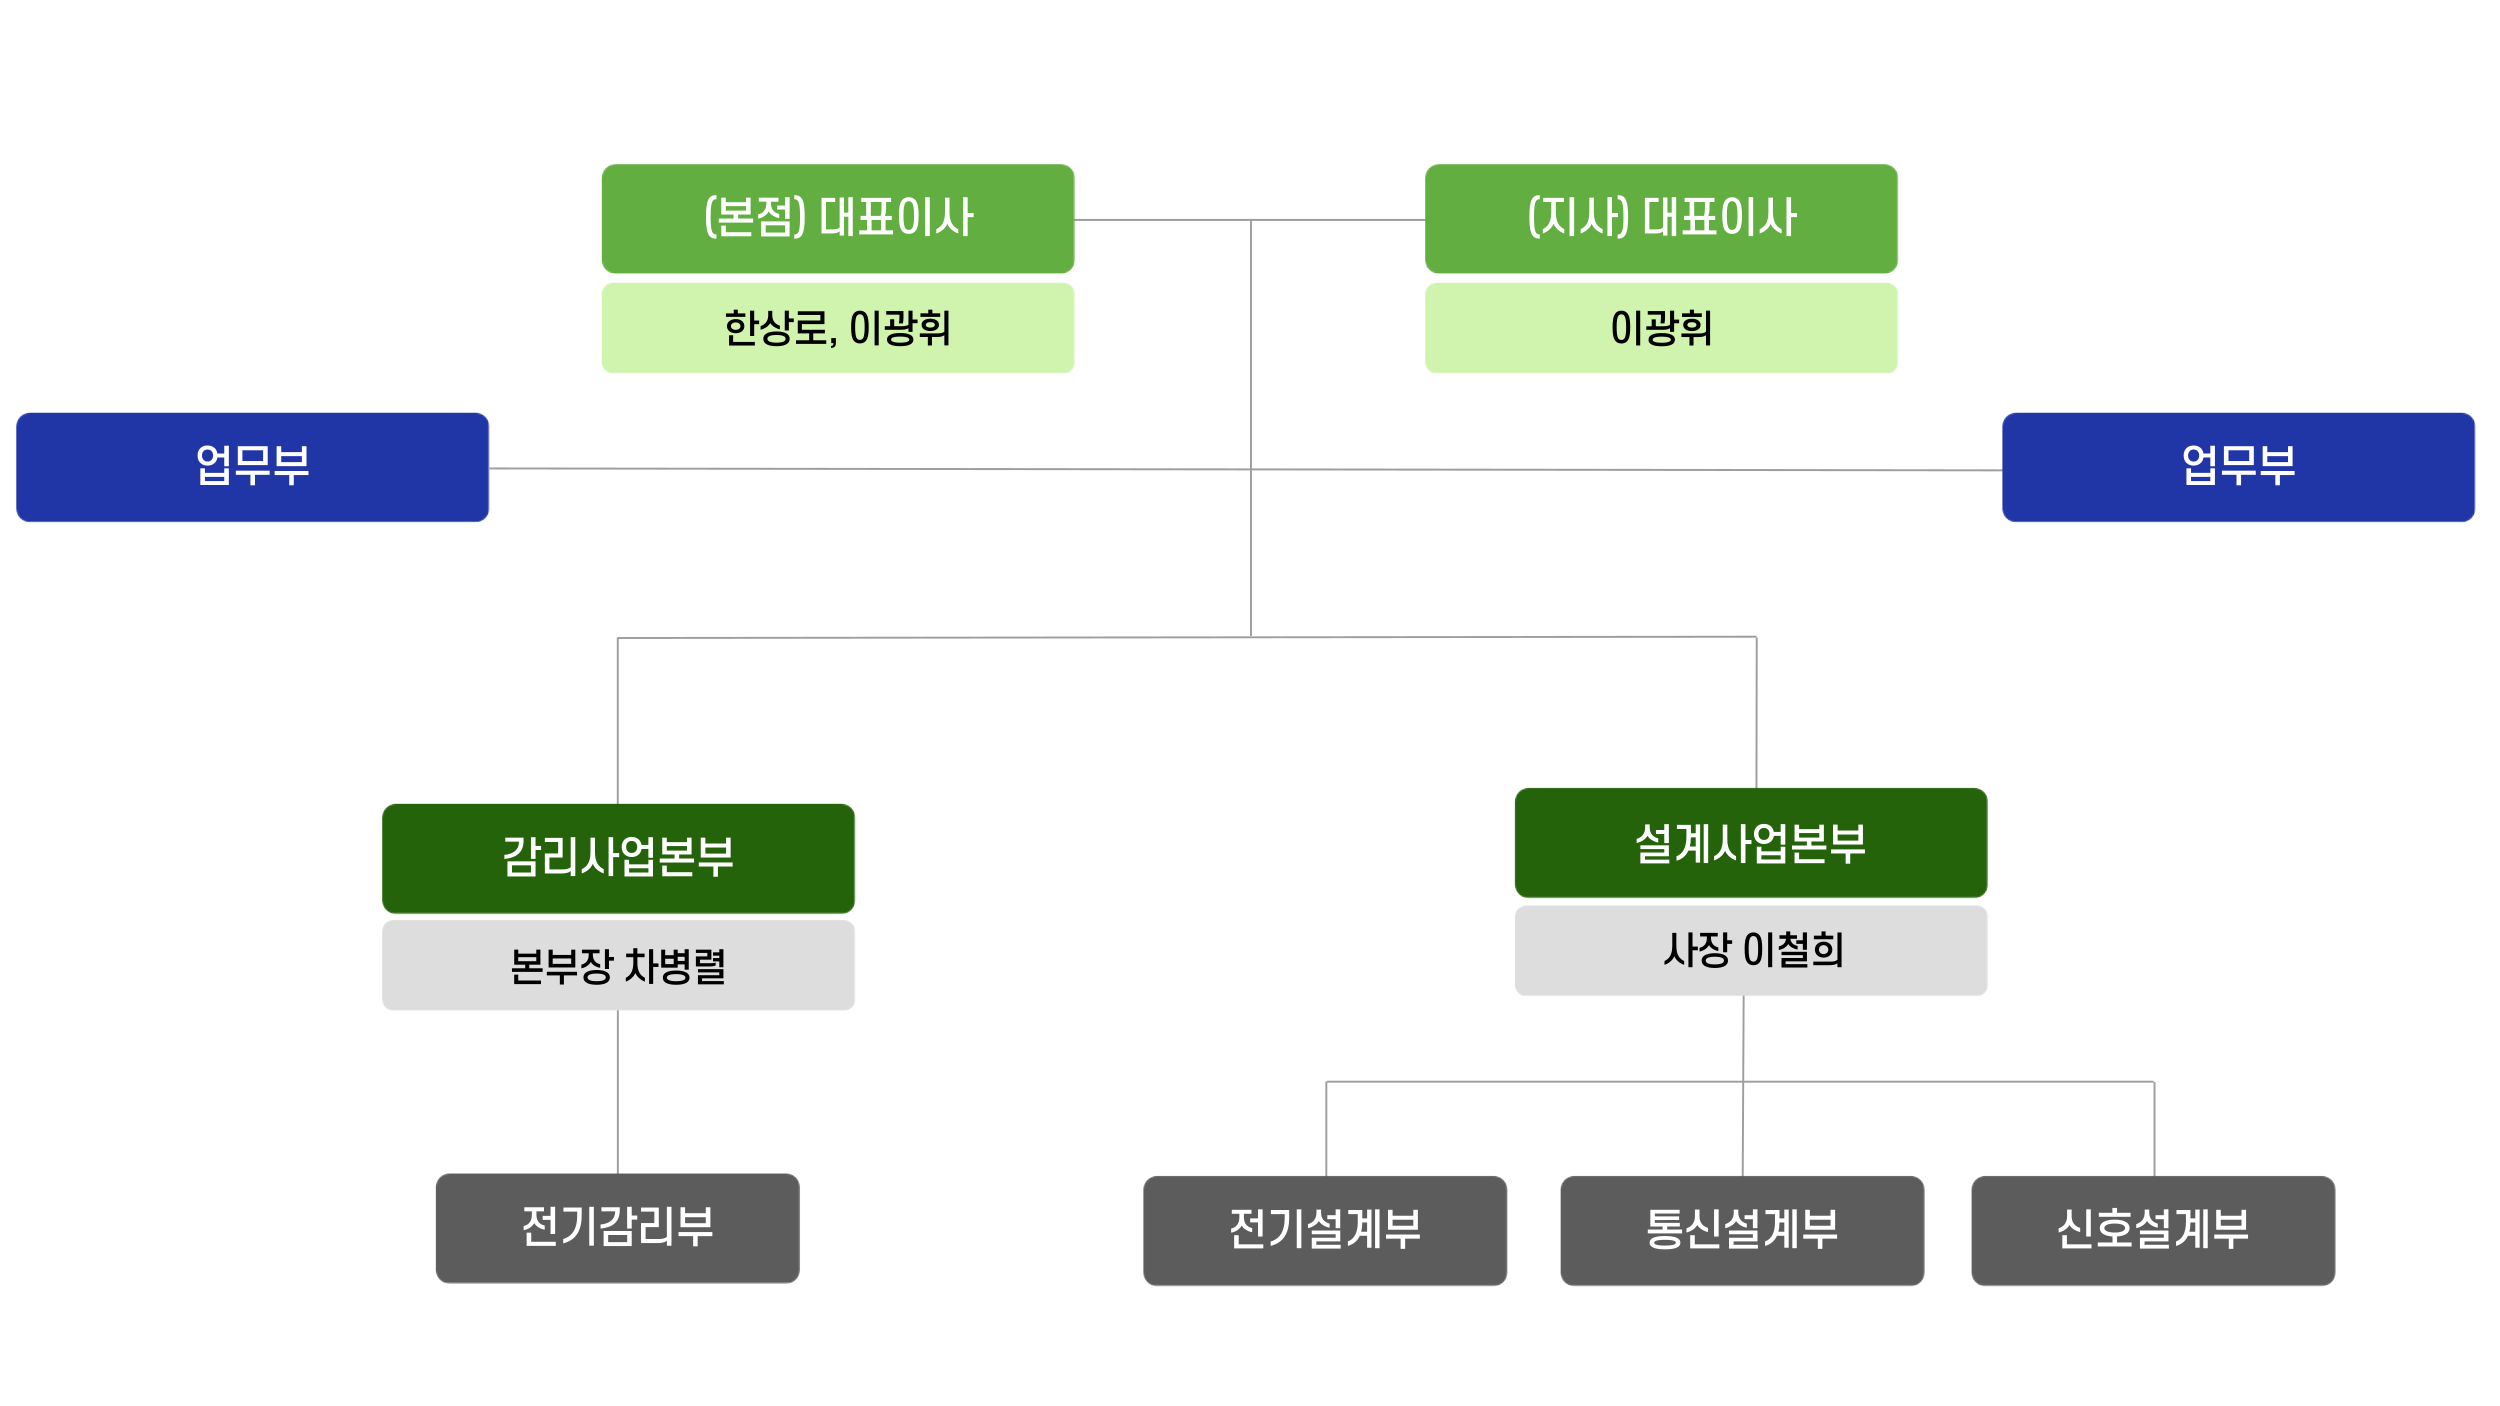 <?xml version="1.0" encoding="utf-8"?>
<!-- Generator: Adobe Illustrator 28.1.0, SVG Export Plug-In . SVG Version: 6.00 Build 0)  -->
<svg version="1.1" id="레이어_1" xmlns="http://www.w3.org/2000/svg" xmlns:xlink="http://www.w3.org/1999/xlink" x="0px"
	 y="0px" viewBox="0 0 1440 810" style="enable-background:new 0 0 1440 810;" xml:space="preserve">
<style type="text/css">
	.st0{clip-path:url(#SVGID_00000074443759550331699760000012634619711375271317_);}
	.st1{clip-path:url(#SVGID_00000078753520267753232000000015090538499672386486_);}
	.st2{clip-path:url(#SVGID_00000078753520267753232000000015090538499672386486_);fill:none;stroke:#9E9E9E;stroke-width:1.125;}
	.st3{clip-path:url(#SVGID_00000041997252015200778000000010919358574292317324_);}
	.st4{clip-path:url(#SVGID_00000041997252015200778000000010919358574292317324_);fill:none;stroke:#9E9E9E;stroke-width:1.125;}
	.st5{clip-path:url(#SVGID_00000000912501973980870360000002771807032214963640_);}
	.st6{clip-path:url(#SVGID_00000000912501973980870360000002771807032214963640_);fill:none;stroke:#9E9E9E;stroke-width:1.125;}
	.st7{clip-path:url(#SVGID_00000021077270815525704310000007731445749641610171_);}
	.st8{clip-path:url(#SVGID_00000021077270815525704310000007731445749641610171_);fill:none;stroke:#9E9E9E;stroke-width:1.125;}
	.st9{clip-path:url(#SVGID_00000083800703429016276560000012089242976681905597_);}
	.st10{clip-path:url(#SVGID_00000083800703429016276560000012089242976681905597_);fill:none;stroke:#9E9E9E;stroke-width:1.125;}
	.st11{clip-path:url(#SVGID_00000074443759550331699760000012634619711375271317_);fill:#FFFFFF;}
	.st12{clip-path:url(#SVGID_00000144329686697214459220000018434563942349492864_);}
	.st13{clip-path:url(#SVGID_00000144329686697214459220000018434563942349492864_);fill:none;stroke:#9E9E9E;stroke-width:1.125;}
	.st14{clip-path:url(#SVGID_00000041281199513561921200000012616223247437124491_);}
	.st15{clip-path:url(#SVGID_00000041281199513561921200000012616223247437124491_);fill:none;stroke:#9E9E9E;stroke-width:1.125;}
	.st16{clip-path:url(#SVGID_00000076585972703721274120000011089849171833532585_);}
	.st17{clip-path:url(#SVGID_00000076585972703721274120000011089849171833532585_);fill:none;stroke:#9E9E9E;stroke-width:1.125;}
	.st18{clip-path:url(#SVGID_00000162310567065385616640000003781042987586993586_);}
	.st19{clip-path:url(#SVGID_00000162310567065385616640000003781042987586993586_);fill:none;stroke:#9E9E9E;stroke-width:1.125;}
	.st20{filter:url(#Adobe_OpacityMaskFilter);}
	.st21{clip-path:url(#SVGID_00000100375484183585315960000006807875643517819800_);fill:#FFFFFF;}
	
		.st22{clip-path:url(#SVGID_00000100375484183585315960000006807875643517819800_);mask:url(#SVGID_00000150820078439551762810000014008037355084251831_);enable-background:new    ;}
	.st23{clip-path:url(#SVGID_00000107581094193725675180000015380970133660886430_);fill:#5C5C5C;}
	.st24{filter:url(#Adobe_OpacityMaskFilter_00000061445810486519575490000013311979749164094386_);}
	.st25{clip-path:url(#SVGID_00000134251778975931826050000008170676674049840018_);fill:#FFFFFF;}
	
		.st26{clip-path:url(#SVGID_00000134251778975931826050000008170676674049840018_);mask:url(#SVGID_00000080893155840363918080000005358421458998049429_);enable-background:new    ;}
	.st27{clip-path:url(#SVGID_00000147178740998158678870000003192855298530477956_);fill:#5C5C5C;}
	.st28{filter:url(#Adobe_OpacityMaskFilter_00000072985790696549797810000013529088111079158193_);}
	.st29{clip-path:url(#SVGID_00000165208002687499246360000007513012029387324351_);fill:#FFFFFF;}
	
		.st30{clip-path:url(#SVGID_00000165208002687499246360000007513012029387324351_);mask:url(#SVGID_00000145016420925222243320000000486828097159209383_);enable-background:new    ;}
	.st31{clip-path:url(#SVGID_00000032643235691629578370000015662373392833281712_);fill:#5C5C5C;}
	.st32{clip-path:url(#SVGID_00000107564290579163176610000017669115686956002177_);}
	.st33{clip-path:url(#SVGID_00000107564290579163176610000017669115686956002177_);fill:none;stroke:#9E9E9E;stroke-width:1.125;}
	.st34{clip-path:url(#SVGID_00000082332552742511022310000014793052301489107620_);}
	.st35{clip-path:url(#SVGID_00000082332552742511022310000014793052301489107620_);fill:none;stroke:#9E9E9E;stroke-width:1.125;}
	.st36{filter:url(#Adobe_OpacityMaskFilter_00000088125452309296992830000000860845575387623588_);}
	.st37{clip-path:url(#SVGID_00000147200386177430681220000001101020215858694066_);fill:#FFFFFF;}
	
		.st38{clip-path:url(#SVGID_00000147200386177430681220000001101020215858694066_);mask:url(#SVGID_00000165925841682488182940000011582678099821935791_);enable-background:new    ;}
	.st39{clip-path:url(#SVGID_00000017489090629304120720000017979936944348227473_);fill:#25630B;}
	.st40{filter:url(#Adobe_OpacityMaskFilter_00000018238942311157525900000007678505642498128522_);}
	.st41{clip-path:url(#SVGID_00000029045529208192083860000004589098188009033643_);fill:#FFFFFF;}
	
		.st42{clip-path:url(#SVGID_00000029045529208192083860000004589098188009033643_);mask:url(#SVGID_00000013888078877274483100000017678788289059884952_);enable-background:new    ;}
	.st43{clip-path:url(#SVGID_00000139286651528035704470000013805300327277617087_);fill:#25630B;}
	.st44{filter:url(#Adobe_OpacityMaskFilter_00000097480369558085343180000010346745060514370194_);}
	.st45{clip-path:url(#SVGID_00000117669419963437783330000003712006729851587518_);fill:#FFFFFF;}
	
		.st46{clip-path:url(#SVGID_00000117669419963437783330000003712006729851587518_);mask:url(#SVGID_00000150809901628795645920000014804729962207586180_);enable-background:new    ;}
	.st47{clip-path:url(#SVGID_00000046300005059882583430000000124293260070908824_);fill:#DDDDDD;}
	.st48{filter:url(#Adobe_OpacityMaskFilter_00000006671002176424933230000011853724852476457347_);}
	.st49{clip-path:url(#SVGID_00000129203969603439246970000014543939311072750997_);fill:#FFFFFF;}
	
		.st50{clip-path:url(#SVGID_00000129203969603439246970000014543939311072750997_);mask:url(#SVGID_00000111897218528669793160000012787030907080727945_);enable-background:new    ;}
	.st51{clip-path:url(#SVGID_00000012458134166942419830000006683870076042967205_);fill:#DDDDDD;}
	.st52{filter:url(#Adobe_OpacityMaskFilter_00000048493250648949414720000016276532242619204779_);}
	.st53{clip-path:url(#SVGID_00000018217692734485673940000013971230346825671609_);fill:#FFFFFF;}
	
		.st54{clip-path:url(#SVGID_00000018217692734485673940000013971230346825671609_);mask:url(#SVGID_00000131360024357804748730000016924708596258317747_);enable-background:new    ;}
	.st55{clip-path:url(#SVGID_00000164504658786305631780000009719889902340008588_);fill:#5C5C5C;}
	.st56{filter:url(#Adobe_OpacityMaskFilter_00000115492657844843289970000013800869695482666648_);}
	.st57{clip-path:url(#SVGID_00000169535537779356385360000002851312993254919055_);fill:#FFFFFF;}
	
		.st58{clip-path:url(#SVGID_00000169535537779356385360000002851312993254919055_);mask:url(#SVGID_00000147187951689004787950000004077084188788993192_);enable-background:new    ;}
	.st59{clip-path:url(#SVGID_00000110461436445212430060000001774601595965912250_);fill:#62AE41;}
	.st60{filter:url(#Adobe_OpacityMaskFilter_00000180336151591669207220000002931166225745373329_);}
	.st61{clip-path:url(#SVGID_00000125573891761629158760000003290407064431051149_);fill:#FFFFFF;}
	
		.st62{clip-path:url(#SVGID_00000125573891761629158760000003290407064431051149_);mask:url(#SVGID_00000155827994585021836590000014922684212284291489_);enable-background:new    ;}
	.st63{clip-path:url(#SVGID_00000101087270940577796240000013037619352243995791_);fill:#62AE41;}
	.st64{filter:url(#Adobe_OpacityMaskFilter_00000089531776164801497860000001308230317397906572_);}
	.st65{clip-path:url(#SVGID_00000093875235984033225560000012316186993420352914_);fill:#FFFFFF;}
	
		.st66{clip-path:url(#SVGID_00000093875235984033225560000012316186993420352914_);mask:url(#SVGID_00000038378395997301646640000010749386364233784248_);enable-background:new    ;}
	.st67{clip-path:url(#SVGID_00000041295044732140960430000011037585502194811540_);fill:#D0F4AE;}
	.st68{filter:url(#Adobe_OpacityMaskFilter_00000084530644722893757270000010664762752731524531_);}
	.st69{clip-path:url(#SVGID_00000060712368338642757390000007281521176602052029_);fill:#FFFFFF;}
	
		.st70{clip-path:url(#SVGID_00000060712368338642757390000007281521176602052029_);mask:url(#SVGID_00000077282723117052546150000008361529864053542302_);enable-background:new    ;}
	.st71{clip-path:url(#SVGID_00000047761837983717213280000012884942374507632524_);fill:#D0F4AE;}
	.st72{filter:url(#Adobe_OpacityMaskFilter_00000168815990496894888120000016242419693751741108_);}
	.st73{clip-path:url(#SVGID_00000070098580061261408050000009829287501372628663_);fill:#FFFFFF;}
	
		.st74{clip-path:url(#SVGID_00000070098580061261408050000009829287501372628663_);mask:url(#SVGID_00000096780299194383280080000016542887872965292164_);enable-background:new    ;}
	.st75{clip-path:url(#SVGID_00000004507517997969010590000018065458131940468113_);fill:#2136A6;}
	.st76{filter:url(#Adobe_OpacityMaskFilter_00000026875659505252414910000002495391544577049251_);}
	.st77{clip-path:url(#SVGID_00000155851974662317707920000006295648319181724066_);fill:#FFFFFF;}
	
		.st78{clip-path:url(#SVGID_00000155851974662317707920000006295648319181724066_);mask:url(#SVGID_00000130634593564641240720000004652673325300989879_);enable-background:new    ;}
	.st79{clip-path:url(#SVGID_00000019648331827067481430000000226704192596618677_);fill:#2136A6;}
</style>
<g>
	<defs>
		<rect id="SVGID_1_" width="1440" height="810"/>
	</defs>
	<clipPath id="SVGID_00000165234158573211421500000016130665970449910968_">
		<use xlink:href="#SVGID_1_"  style="overflow:visible;"/>
	</clipPath>
	<g style="clip-path:url(#SVGID_00000165234158573211421500000016130665970449910968_);">
		<defs>
			<rect id="SVGID_00000171690947085427717350000007447535837263707550_" x="355.27" y="367.48" width="1.12" height="149.14"/>
		</defs>
		<clipPath id="SVGID_00000153680464764375182920000014006672011006726063_">
			<use xlink:href="#SVGID_00000171690947085427717350000007447535837263707550_"  style="overflow:visible;"/>
		</clipPath>
		<g style="clip-path:url(#SVGID_00000153680464764375182920000014006672011006726063_);">
			<defs>
				<rect id="SVGID_00000021080273002424944090000007676212688437484438_" x="355.27" y="367.48" width="1.12" height="1.12"/>
			</defs>
			<clipPath id="SVGID_00000072997775476778168960000002645052931404388737_">
				<use xlink:href="#SVGID_00000021080273002424944090000007676212688437484438_"  style="overflow:visible;"/>
			</clipPath>
		</g>
		<g style="clip-path:url(#SVGID_00000153680464764375182920000014006672011006726063_);">
			<defs>
				<rect id="SVGID_00000121969222447827656610000008732555234296379031_" x="355.27" y="515.49" width="1.12" height="1.12"/>
			</defs>
			<clipPath id="SVGID_00000159453575360834478280000004416694101447152007_">
				<use xlink:href="#SVGID_00000121969222447827656610000008732555234296379031_"  style="overflow:visible;"/>
			</clipPath>
		</g>
		
			<line style="clip-path:url(#SVGID_00000153680464764375182920000014006672011006726063_);fill:none;stroke:#9E9E9E;stroke-width:1.125;" x1="355.84" y1="367.48" x2="355.84" y2="516.61"/>
	</g>
	<g style="clip-path:url(#SVGID_00000165234158573211421500000016130665970449910968_);">
		<defs>
			
				<rect id="SVGID_00000036940294641096463650000003155360707393653413_" x="728.23" y="-176.46" transform="matrix(1.259073e-03 -1 1 1.259073e-03 457.485 998.842)" width="1.13" height="893.71"/>
		</defs>
		<clipPath id="SVGID_00000027578791945296398500000004909909849932351104_">
			<use xlink:href="#SVGID_00000036940294641096463650000003155360707393653413_"  style="overflow:visible;"/>
		</clipPath>
		<g style="clip-path:url(#SVGID_00000027578791945296398500000004909909849932351104_);">
			<defs>
				
					<rect id="SVGID_00000110455295459828514210000002558400797162054584_" x="281.94" y="269.27" transform="matrix(1.247829e-03 -1 1 1.247829e-03 12.321 551.993)" width="1.13" height="1.13"/>
			</defs>
			<clipPath id="SVGID_00000116926989005179138730000005541837345123085238_">
				<use xlink:href="#SVGID_00000110455295459828514210000002558400797162054584_"  style="overflow:visible;"/>
			</clipPath>
		</g>
		<g style="clip-path:url(#SVGID_00000027578791945296398500000004909909849932351104_);">
			<defs>
				
					<rect id="SVGID_00000172422582147271810220000016171996997331423650_" x="1174.52" y="270.39" transform="matrix(1.247829e-03 -1 1 1.247829e-03 902.666 1445.698)" width="1.13" height="1.13"/>
			</defs>
			<clipPath id="SVGID_00000164479131455415814870000016172117677802290878_">
				<use xlink:href="#SVGID_00000172422582147271810220000016171996997331423650_"  style="overflow:visible;"/>
			</clipPath>
		</g>
		
			<line style="clip-path:url(#SVGID_00000027578791945296398500000004909909849932351104_);fill:none;stroke:#9E9E9E;stroke-width:1.125;" x1="281.94" y1="269.83" x2="1175.65" y2="270.95"/>
	</g>
	<g style="clip-path:url(#SVGID_00000165234158573211421500000016130665970449910968_);">
		<defs>
			<rect id="SVGID_00000121263616101679002150000014318942288607924641_" x="720" y="126.05" width="1.12" height="240.22"/>
		</defs>
		<clipPath id="SVGID_00000141455714342937529290000011139389997888233100_">
			<use xlink:href="#SVGID_00000121263616101679002150000014318942288607924641_"  style="overflow:visible;"/>
		</clipPath>
		<g style="clip-path:url(#SVGID_00000141455714342937529290000011139389997888233100_);">
			<defs>
				<rect id="SVGID_00000108994861792359712110000013837240250179761546_" x="720" y="126.05" width="1.12" height="1.12"/>
			</defs>
			<clipPath id="SVGID_00000152943997380039141110000005334423303148011957_">
				<use xlink:href="#SVGID_00000108994861792359712110000013837240250179761546_"  style="overflow:visible;"/>
			</clipPath>
		</g>
		<g style="clip-path:url(#SVGID_00000141455714342937529290000011139389997888233100_);">
			<defs>
				<rect id="SVGID_00000142161367110692095750000008988925144145574309_" x="720" y="365.14" width="1.12" height="1.12"/>
			</defs>
			<clipPath id="SVGID_00000093142438435724844130000014338223905700124293_">
				<use xlink:href="#SVGID_00000142161367110692095750000008988925144145574309_"  style="overflow:visible;"/>
			</clipPath>
		</g>
		
			<line style="clip-path:url(#SVGID_00000141455714342937529290000011139389997888233100_);fill:none;stroke:#9E9E9E;stroke-width:1.125;" x1="720.56" y1="126.05" x2="720.56" y2="366.26"/>
	</g>
	<g style="clip-path:url(#SVGID_00000165234158573211421500000016130665970449910968_);">
		<defs>
			
				<rect id="SVGID_00000103254781986267994470000015005050823718704301_" x="355.62" y="366.55" transform="matrix(1 -1.114012e-03 1.114012e-03 1 -0.408 0.762)" width="656.26" height="1.13"/>
		</defs>
		<clipPath id="SVGID_00000009589437028203806010000009906400255788843967_">
			<use xlink:href="#SVGID_00000103254781986267994470000015005050823718704301_"  style="overflow:visible;"/>
		</clipPath>
		<g style="clip-path:url(#SVGID_00000009589437028203806010000009906400255788843967_);">
			<defs>
				
					<rect id="SVGID_00000024684044406516378690000009559407677802640014_" x="355.62" y="366.92" transform="matrix(1 -1.112196e-03 1.112196e-03 1 -0.408 0.396)" width="1.13" height="1.13"/>
			</defs>
			<clipPath id="SVGID_00000138557888414172305830000001664310574505107600_">
				<use xlink:href="#SVGID_00000024684044406516378690000009559407677802640014_"  style="overflow:visible;"/>
			</clipPath>
		</g>
		<g style="clip-path:url(#SVGID_00000009589437028203806010000009906400255788843967_);">
			<defs>
				
					<rect id="SVGID_00000121281307151830474410000001035091790742639799_" x="1010.75" y="366.19" transform="matrix(1 -1.112196e-03 1.112196e-03 1 -0.407 1.125)" width="1.13" height="1.13"/>
			</defs>
			<clipPath id="SVGID_00000057138785744104007580000010746970081265139122_">
				<use xlink:href="#SVGID_00000121281307151830474410000001035091790742639799_"  style="overflow:visible;"/>
			</clipPath>
		</g>
		
			<line style="clip-path:url(#SVGID_00000009589437028203806010000009906400255788843967_);fill:none;stroke:#9E9E9E;stroke-width:1.125;" x1="355.62" y1="367.48" x2="1011.87" y2="366.75"/>
	</g>
	<g style="clip-path:url(#SVGID_00000165234158573211421500000016130665970449910968_);">
		<defs>
			
				<rect id="SVGID_00000041253079783851228610000005071071367782201520_" x="945.11" y="433.34" transform="matrix(1.766066e-03 -1 1 1.766066e-03 576.072 1444.888)" width="133.3" height="1.13"/>
		</defs>
		<clipPath id="SVGID_00000108268201751947079440000015444181816866450332_">
			<use xlink:href="#SVGID_00000041253079783851228610000005071071367782201520_"  style="overflow:visible;"/>
		</clipPath>
		<g style="clip-path:url(#SVGID_00000108268201751947079440000015444181816866450332_);">
			<defs>
				
					<rect id="SVGID_00000128484538525937003770000010627229446695657374_" x="1011.31" y="367.25" transform="matrix(1.790362e-03 -1 1 1.790362e-03 642.25 1379.026)" width="1.13" height="1.13"/>
			</defs>
			<clipPath id="SVGID_00000025405241818781935620000012270974809934115970_">
				<use xlink:href="#SVGID_00000128484538525937003770000010627229446695657374_"  style="overflow:visible;"/>
			</clipPath>
		</g>
		<g style="clip-path:url(#SVGID_00000108268201751947079440000015444181816866450332_);">
			<defs>
				
					<rect id="SVGID_00000073693388393727730120000009081685867691681456_" x="1011.08" y="499.42" transform="matrix(1.790362e-03 -1 1 1.790362e-03 509.845 1510.729)" width="1.13" height="1.13"/>
			</defs>
			<clipPath id="SVGID_00000070814836967424110040000017977089251165700795_">
				<use xlink:href="#SVGID_00000073693388393727730120000009081685867691681456_"  style="overflow:visible;"/>
			</clipPath>
		</g>
		
			<line style="clip-path:url(#SVGID_00000108268201751947079440000015444181816866450332_);fill:none;stroke:#9E9E9E;stroke-width:1.125;" x1="1011.88" y1="367.25" x2="1011.64" y2="500.55"/>
	</g>
	<path style="clip-path:url(#SVGID_00000165234158573211421500000016130665970449910968_);fill:#FFFFFF;" d="M1278.16,276.36h-11.13
		v2.42h11.13V276.36z M1278.16,274.07v-2.62h2.64v9.61h-16.41v-9.61h2.64v2.62H1278.16z M1265.34,264.06c0,1.16,0.39,2.12,1.06,2.69
		c0.53,0.52,1.28,0.79,2.13,0.79c0.85,0,1.6-0.27,2.15-0.79c0.68-0.57,1.04-1.53,1.04-2.69s-0.36-2.07-1.04-2.69
		c-0.56-0.49-1.31-0.77-2.15-0.77c-0.85,0-1.6,0.27-2.13,0.77C1265.72,261.99,1265.34,262.9,1265.34,264.06z M1262.77,264.06
		c0-2.02,0.75-3.56,1.96-4.54c0.99-0.79,2.3-1.23,3.8-1.23c1.52,0,2.83,0.44,3.8,1.23c0.99,0.79,1.65,1.93,1.86,3.38h3.97v-4.47
		h2.64v11.83h-2.64v-5.06h-3.94c-0.22,1.48-0.9,2.64-1.89,3.41c-0.97,0.81-2.27,1.26-3.8,1.26c-1.5,0-2.81-0.44-3.8-1.26
		C1263.52,267.65,1262.77,266.11,1262.77,264.06z"/>
	<path style="clip-path:url(#SVGID_00000165234158573211421500000016130665970449910968_);fill:#FFFFFF;" d="M1284.83,275.18v-2.37
		h19.48v2.37h-8.47v6.03h-2.61v-6.03H1284.83z M1288.61,267.25h11.93v-6.2h-11.93V267.25z M1303.18,258.71v10.87h-17.21v-10.87
		H1303.18z"/>
	<path style="clip-path:url(#SVGID_00000165234158573211421500000016130665970449910968_);fill:#FFFFFF;" d="M1307.19,275.32v-2.35
		h19.48v2.35h-8.47v5.88h-2.61v-5.88H1307.19z M1322.89,267.89v-3.48h-11.93v3.48H1322.89z M1310.96,262.11h11.93v-3.41h2.64v11.48
		h-17.21v-11.48h2.64V262.11z"/>
	<g style="clip-path:url(#SVGID_00000165234158573211421500000016130665970449910968_);">
		<defs>
			
				<rect id="SVGID_00000046308907432915377850000017524602380853760187_" x="941.85" y="627.44" transform="matrix(5.301993e-03 -1 1 5.301993e-03 370.744 1628.717)" width="124.42" height="1.13"/>
		</defs>
		<clipPath id="SVGID_00000162344103787059745320000001932412228742291895_">
			<use xlink:href="#SVGID_00000046308907432915377850000017524602380853760187_"  style="overflow:visible;"/>
		</clipPath>
		<g style="clip-path:url(#SVGID_00000162344103787059745320000001932412228742291895_);">
			<defs>
				
					<rect id="SVGID_00000117659478103908755900000015270246580482683021_" x="1003.82" y="565.79" transform="matrix(5.316837e-03 -1 1 5.316837e-03 432.699 1567.717)" width="1.13" height="1.12"/>
			</defs>
			<clipPath id="SVGID_00000170960973929447451700000009860610332621589934_">
				<use xlink:href="#SVGID_00000117659478103908755900000015270246580482683021_"  style="overflow:visible;"/>
			</clipPath>
		</g>
		<g style="clip-path:url(#SVGID_00000162344103787059745320000001932412228742291895_);">
			<defs>
				
					<rect id="SVGID_00000173867876380419630450000018330731574096258998_" x="1003.17" y="689.09" transform="matrix(5.316837e-03 -1 1 5.316837e-03 308.759 1689.7)" width="1.13" height="1.13"/>
			</defs>
			<clipPath id="SVGID_00000026132885758051550350000002673907302622054029_">
				<use xlink:href="#SVGID_00000173867876380419630450000018330731574096258998_"  style="overflow:visible;"/>
			</clipPath>
		</g>
		
			<line style="clip-path:url(#SVGID_00000162344103787059745320000001932412228742291895_);fill:none;stroke:#9E9E9E;stroke-width:1.125;" x1="1004.39" y1="565.79" x2="1003.73" y2="690.21"/>
	</g>
	<g style="clip-path:url(#SVGID_00000165234158573211421500000016130665970449910968_);">
		<defs>
			<rect id="SVGID_00000057112452079829942060000013722629554363375000_" x="764.36" y="622.5" width="476.08" height="1.12"/>
		</defs>
		<clipPath id="SVGID_00000123405025760393825210000016954635136262673586_">
			<use xlink:href="#SVGID_00000057112452079829942060000013722629554363375000_"  style="overflow:visible;"/>
		</clipPath>
		<g style="clip-path:url(#SVGID_00000123405025760393825210000016954635136262673586_);">
			<defs>
				<rect id="SVGID_00000155104775272127023090000008133480265313551798_" x="764.36" y="622.5" width="1.12" height="1.12"/>
			</defs>
			<clipPath id="SVGID_00000095317879020031316570000011539581982128287400_">
				<use xlink:href="#SVGID_00000155104775272127023090000008133480265313551798_"  style="overflow:visible;"/>
			</clipPath>
		</g>
		<g style="clip-path:url(#SVGID_00000123405025760393825210000016954635136262673586_);">
			<defs>
				<rect id="SVGID_00000120525198788780869490000002104717550078817687_" x="1239.32" y="622.5" width="1.12" height="1.12"/>
			</defs>
			<clipPath id="SVGID_00000060007264751700312380000007978560285378457250_">
				<use xlink:href="#SVGID_00000120525198788780869490000002104717550078817687_"  style="overflow:visible;"/>
			</clipPath>
		</g>
		
			<line style="clip-path:url(#SVGID_00000123405025760393825210000016954635136262673586_);fill:none;stroke:#9E9E9E;stroke-width:1.125;" x1="764.36" y1="623.06" x2="1240.44" y2="623.06"/>
	</g>
	<g style="clip-path:url(#SVGID_00000165234158573211421500000016130665970449910968_);">
		<defs>
			<rect id="SVGID_00000076597601494992832470000001017713732040837782_" x="763.4" y="622.94" width="1.12" height="92.46"/>
		</defs>
		<clipPath id="SVGID_00000161594252328517044520000015862399796440478092_">
			<use xlink:href="#SVGID_00000076597601494992832470000001017713732040837782_"  style="overflow:visible;"/>
		</clipPath>
		<g style="clip-path:url(#SVGID_00000161594252328517044520000015862399796440478092_);">
			<defs>
				<rect id="SVGID_00000148660856472635252100000005815218478924411067_" x="763.4" y="622.94" width="1.12" height="1.12"/>
			</defs>
			<clipPath id="SVGID_00000166668864877880368810000007545157130435174048_">
				<use xlink:href="#SVGID_00000148660856472635252100000005815218478924411067_"  style="overflow:visible;"/>
			</clipPath>
		</g>
		<g style="clip-path:url(#SVGID_00000161594252328517044520000015862399796440478092_);">
			<defs>
				<rect id="SVGID_00000037653093535078547570000007514084247543550875_" x="763.4" y="714.27" width="1.12" height="1.12"/>
			</defs>
			<clipPath id="SVGID_00000098899142993473195010000008741637330404791681_">
				<use xlink:href="#SVGID_00000037653093535078547570000007514084247543550875_"  style="overflow:visible;"/>
			</clipPath>
		</g>
		
			<line style="clip-path:url(#SVGID_00000161594252328517044520000015862399796440478092_);fill:none;stroke:#9E9E9E;stroke-width:1.125;" x1="763.96" y1="622.94" x2="763.96" y2="715.4"/>
	</g>
	<g style="clip-path:url(#SVGID_00000165234158573211421500000016130665970449910968_);">
		<defs>
			<rect id="SVGID_00000015348928456690484470000000879179473757001356_" x="1240.44" y="623.2" width="1.12" height="89.65"/>
		</defs>
		<clipPath id="SVGID_00000083056590102905275550000014408268572073789579_">
			<use xlink:href="#SVGID_00000015348928456690484470000000879179473757001356_"  style="overflow:visible;"/>
		</clipPath>
		<g style="clip-path:url(#SVGID_00000083056590102905275550000014408268572073789579_);">
			<defs>
				<rect id="SVGID_00000105392709749053180430000005650870619526326673_" x="1240.44" y="623.2" width="1.12" height="1.12"/>
			</defs>
			<clipPath id="SVGID_00000001660992400623028530000011697710193149196184_">
				<use xlink:href="#SVGID_00000105392709749053180430000005650870619526326673_"  style="overflow:visible;"/>
			</clipPath>
		</g>
		<g style="clip-path:url(#SVGID_00000083056590102905275550000014408268572073789579_);">
			<defs>
				<rect id="SVGID_00000177447287702726814940000010760096419420274090_" x="1240.44" y="711.72" width="1.12" height="1.12"/>
			</defs>
			<clipPath id="SVGID_00000048492150880676076480000012328578272215689916_">
				<use xlink:href="#SVGID_00000177447287702726814940000010760096419420274090_"  style="overflow:visible;"/>
			</clipPath>
		</g>
		
			<line style="clip-path:url(#SVGID_00000083056590102905275550000014408268572073789579_);fill:none;stroke:#9E9E9E;stroke-width:1.125;" x1="1241" y1="623.2" x2="1241" y2="712.85"/>
	</g>
	<path style="clip-path:url(#SVGID_00000165234158573211421500000016130665970449910968_);" d="M943.25,538.34v8.18h3.08v2.1h-3.08
		v9.77h-2.36v-20.04H943.25z M932.75,552.04c-0.89,2.3-3.18,4.15-5.67,4.99v-2.21c2.36-1.1,4.48-3.14,4.48-8.73v-7.51h2.34v7.51
		c0,5.59,2.17,7.6,4.5,8.73v2.21C935.91,556.17,933.64,554.31,932.75,552.04z"/>
	<path style="clip-path:url(#SVGID_00000165234158573211421500000016130665970449910968_);" d="M950.87,554.58
		c0,0.55,0.28,1.02,0.8,1.37c0.87,0.6,2.45,0.84,4.46,0.84c1.99,0,3.57-0.24,4.48-0.84c0.5-0.35,0.76-0.82,0.76-1.37
		s-0.26-1.02-0.76-1.37c-0.91-0.57-2.49-0.84-4.48-0.84c-2.01,0-3.6,0.27-4.46,0.84C951.15,553.56,950.87,554.03,950.87,554.58z
		 M948.51,554.58c0-1.22,0.56-2.14,1.45-2.83c1.41-1.02,3.62-1.44,6.17-1.44c2.53,0,4.76,0.42,6.15,1.44
		c0.89,0.69,1.45,1.61,1.45,2.83c0,1.24-0.56,2.17-1.45,2.85c-1.39,1.02-3.62,1.41-6.15,1.41c-2.56,0-4.76-0.4-6.17-1.41
		C949.07,556.74,948.51,555.82,948.51,554.58z M963.26,538.34v4.51h2.86v2.1h-2.86v4.82h-2.36v-11.43H963.26z M947.64,540.66v-2.08
		h10.16v2.08h-3.9v0.75c0,3.4,1.8,5.02,4.24,5.57v2.12c-2.34-0.42-4.35-1.68-5.37-3.38c-1.04,1.72-3.08,3.25-5.48,3.65v-2.14
		c2.51-0.55,4.24-2.34,4.24-5.81v-0.75H947.64z"/>
	<path style="clip-path:url(#SVGID_00000165234158573211421500000016130665970449910968_);" d="M989.23,538.34v20.04h-2.36v-20.04
		H989.23z M973.31,547.82c0-3.62,0.35-6.34,1.6-7.91c0.8-1.02,2.01-1.57,3.47-1.57c1.47,0,2.66,0.55,3.49,1.57
		c1.26,1.57,1.6,4.29,1.6,7.91s-0.35,6.34-1.6,7.91c-0.82,1.02-2.01,1.52-3.49,1.52c-1.45,0-2.66-0.51-3.47-1.52
		C973.66,554.16,973.31,551.44,973.31,547.82z M981.13,547.82c0-3.18-0.22-5.5-1.04-6.56c-0.39-0.55-1-0.84-1.71-0.84
		c-0.69,0-1.3,0.29-1.71,0.84c-0.78,1.06-1.02,3.38-1.02,6.56s0.24,5.5,1.02,6.59c0.41,0.51,1.02,0.8,1.71,0.8
		c0.71,0,1.32-0.29,1.71-0.8C980.91,553.32,981.13,551,981.13,547.82z"/>
	<path style="clip-path:url(#SVGID_00000165234158573211421500000016130665970449910968_);" d="M996.95,555.02v1.61h12.56v1.94
		h-14.92v-5.48h12.32v-1.66h-12.32v-1.94h14.68v5.52H996.95z M1009.28,548.35h-2.36v-3.4h-3.79v-2.08h3.79v-4.53h2.36V548.35z
		 M993.4,542v-2.03h3.9v-2.21h2.34v2.21h3.9V542h-3.83c0.37,2.54,2.04,3.67,4.2,4.11v2.12c-2.38-0.42-4.37-1.55-5.39-3.18
		c-1.02,1.66-3.08,3.05-5.46,3.4v-2.1c2.21-0.44,3.83-1.72,4.18-4.35H993.4z"/>
	<path style="clip-path:url(#SVGID_00000165234158573211421500000016130665970449910968_);" d="M1029.24,538.34v20.04h-2.36v-2.28
		c-0.84,0.82-2.62,1.13-4.79,1.13h-9.14v-2.06h9.75c1.78,0,3.27-0.27,4.18-1.04v-15.8H1029.24z M1013.86,548.28
		c0-1.52,0.65-2.74,1.69-3.56c0.87-0.69,2.04-1.06,3.34-1.06c1.28,0,2.43,0.38,3.29,1.02c1.08,0.8,1.73,2.06,1.73,3.6
		c0,1.59-0.71,2.87-1.88,3.69c-0.84,0.57-1.93,0.91-3.14,0.91s-2.27-0.33-3.12-0.88C1014.6,551.18,1013.86,549.87,1013.86,548.28z
		 M1016.2,548.28c0,0.82,0.35,1.5,0.91,1.99c0.48,0.38,1.08,0.6,1.78,0.6c0.67,0,1.3-0.22,1.78-0.6c0.58-0.46,0.93-1.17,0.93-1.99
		c0-0.8-0.32-1.46-0.82-1.9c-0.48-0.44-1.15-0.71-1.88-0.71c-0.74,0-1.36,0.27-1.86,0.69
		C1016.52,546.82,1016.2,547.49,1016.2,548.28z M1017.67,537.76h2.36v2.45h4.44v2.06h-11.18v-2.06h4.37V537.76z"/>
	<g style="clip-path:url(#SVGID_00000165234158573211421500000016130665970449910968_);">
		<defs>
			<rect id="SVGID_00000023967104238514215050000017908525179941862322_" x="658.45" y="677.26" width="210.38" height="64.12"/>
		</defs>
		<clipPath id="SVGID_00000157296360722090523020000000306330691848101794_">
			<use xlink:href="#SVGID_00000023967104238514215050000017908525179941862322_"  style="overflow:visible;"/>
		</clipPath>
		<defs>
			<filter id="Adobe_OpacityMaskFilter" filterUnits="userSpaceOnUse" x="658.45" y="677.26" width="209.91" height="63.69">
				<feColorMatrix  type="matrix" values="1 0 0 0 0  0 1 0 0 0  0 0 1 0 0  0 0 0 1 0"/>
			</filter>
		</defs>
		
			<mask maskUnits="userSpaceOnUse" x="658.45" y="677.26" width="209.91" height="63.69" id="SVGID_00000132792462396828626420000001377169998047040954_">
			<g class="st20">
				<path style="clip-path:url(#SVGID_00000157296360722090523020000000306330691848101794_);fill:#FFFFFF;" d="M666.41,677.25
					c-2.11,0-4.14,0.84-5.63,2.33s-2.33,3.52-2.33,5.63v47.77c0,2.11,0.84,4.14,2.33,5.63s3.52,2.33,5.63,2.33h193.98
					c2.11,0,4.14-0.84,5.63-2.33s2.33-3.52,2.33-5.63v-47.77c0-2.11-0.84-4.14-2.33-5.63s-3.52-2.33-5.63-2.33H666.41z"/>
			</g>
		</mask>
		
			<g style="clip-path:url(#SVGID_00000157296360722090523020000000306330691848101794_);mask:url(#SVGID_00000132792462396828626420000001377169998047040954_);enable-background:new    ;">
			<g>
				<defs>
					<rect id="SVGID_00000096749530901852776730000018009722166198702487_" x="658.45" y="677.26" width="209.91" height="63.69"/>
				</defs>
				<clipPath id="SVGID_00000024682403917283725250000007838834710086886324_">
					<use xlink:href="#SVGID_00000096749530901852776730000018009722166198702487_"  style="overflow:visible;"/>
				</clipPath>
				<path style="clip-path:url(#SVGID_00000024682403917283725250000007838834710086886324_);fill:#5C5C5C;" d="M666.41,677.26
					c-2.11,0-4.14,0.84-5.63,2.33s-2.33,3.52-2.33,5.63v47.77c0,2.11,0.84,4.14,2.33,5.63s3.52,2.33,5.63,2.33h193.98
					c2.11,0,4.14-0.84,5.63-2.33s2.33-3.52,2.33-5.63v-47.77c0-2.11-0.84-4.14-2.33-5.63s-3.52-2.33-5.63-2.33H666.41z"/>
			</g>
		</g>
	</g>
	<path style="clip-path:url(#SVGID_00000165234158573211421500000016130665970449910968_);fill:#FFFFFF;" d="M727.65,719.07h-16.79
		v-7.61h2.64v5.28h14.16V719.07z M727.26,712.25h-2.64v-8.15h-4.53v-2.3h4.53v-5.24h2.64V712.25z M709.52,699.16v-2.32h11.33v2.32
		h-4.36v2c0,3.83,2.03,5.58,4.77,6.22v2.37c-2.64-0.47-4.89-1.88-6.03-3.78c-1.14,1.93-3.44,3.63-6.1,4.05v-2.37
		c2.78-0.62,4.74-2.62,4.74-6.49v-2H709.52z"/>
	<path style="clip-path:url(#SVGID_00000165234158573211421500000016130665970449910968_);fill:#FFFFFF;" d="M749.57,696.57v22.4
		h-2.64v-22.4H749.57z M739.98,701.81v-2.47h-7.94v-2.37h10.53v4.52c0,8.52-3.1,14.2-10.67,16.17v-2.54
		C737.47,713.46,739.98,708.8,739.98,701.81z"/>
	<path style="clip-path:url(#SVGID_00000165234158573211421500000016130665970449910968_);fill:#FFFFFF;" d="M758.2,715.07v1.95
		h14.04v2.17h-16.67v-6.25h13.77v-2h-13.77v-2.15h16.41v6.27H758.2z M771.97,707.46h-2.64v-5.21h-4.79v-2.3h4.79v-3.38h2.64V707.46z
		 M760.93,696.72v1.68c0,3.85,2.15,5.63,4.91,6.42v2.35c-2.71-0.52-5.06-2.02-6.2-3.88c-1.06,1.93-3.44,3.53-6.22,4.15v-2.35
		c2.83-0.84,4.89-2.94,4.89-6.69v-1.68H760.93z"/>
	<path style="clip-path:url(#SVGID_00000165234158573211421500000016130665970449910968_);fill:#FFFFFF;" d="M794.61,696.57v22.4
		h-2.57v-22.4H794.61z M784.67,704.15c-0.02,1.95-0.22,3.73-0.63,5.31h3.41v-5.31H784.67z M782.08,703.96v-4.62h-5.47v-2.37h8.06
		v4.84h2.78v-5.09h2.52v21.98h-2.52v-6.89h-4.23c-1.28,2.86-3.51,4.89-6.85,5.85v-2.59C779.95,713.78,782.08,710.08,782.08,703.96z"
		/>
	<path style="clip-path:url(#SVGID_00000165234158573211421500000016130665970449910968_);fill:#FFFFFF;" d="M798.35,713.46v-2.35
		h19.48v2.35h-8.47v5.88h-2.61v-5.88H798.35z M814.06,706.03v-3.48h-11.93v3.48H814.06z M802.13,700.25h11.93v-3.41h2.64v11.48
		h-17.21v-11.48h2.64V700.25z"/>
	<g style="clip-path:url(#SVGID_00000165234158573211421500000016130665970449910968_);">
		<defs>
			<rect id="SVGID_00000092450417578161445030000015930282289616370823_" x="898.78" y="677.26" width="210.38" height="64.12"/>
		</defs>
		<clipPath id="SVGID_00000075125981749198862450000000669693923827110043_">
			<use xlink:href="#SVGID_00000092450417578161445030000015930282289616370823_"  style="overflow:visible;"/>
		</clipPath>
		<defs>
			
				<filter id="Adobe_OpacityMaskFilter_00000107573341330453551050000012755053479604138934_" filterUnits="userSpaceOnUse" x="898.78" y="677.26" width="209.91" height="63.69">
				<feColorMatrix  type="matrix" values="1 0 0 0 0  0 1 0 0 0  0 0 1 0 0  0 0 0 1 0"/>
			</filter>
		</defs>
		
			<mask maskUnits="userSpaceOnUse" x="898.78" y="677.26" width="209.91" height="63.69" id="SVGID_00000091015782473358225700000001295496853541160113_">
			<g style="filter:url(#Adobe_OpacityMaskFilter_00000107573341330453551050000012755053479604138934_);">
				<path style="clip-path:url(#SVGID_00000075125981749198862450000000669693923827110043_);fill:#FFFFFF;" d="M906.74,677.25
					c-2.11,0-4.14,0.84-5.63,2.33s-2.33,3.52-2.33,5.63v47.77c0,2.11,0.84,4.14,2.33,5.63s3.52,2.33,5.63,2.33h193.98
					c2.11,0,4.14-0.84,5.63-2.33c1.49-1.49,2.33-3.52,2.33-5.63v-47.77c0-2.11-0.84-4.14-2.33-5.63c-1.49-1.49-3.52-2.33-5.63-2.33
					H906.74z"/>
			</g>
		</mask>
		
			<g style="clip-path:url(#SVGID_00000075125981749198862450000000669693923827110043_);mask:url(#SVGID_00000091015782473358225700000001295496853541160113_);enable-background:new    ;">
			<g>
				<defs>
					<rect id="SVGID_00000000191331722625062450000016452058571402544055_" x="898.78" y="677.26" width="209.91" height="63.69"/>
				</defs>
				<clipPath id="SVGID_00000131367301035338549660000007419595286400350128_">
					<use xlink:href="#SVGID_00000000191331722625062450000016452058571402544055_"  style="overflow:visible;"/>
				</clipPath>
				<path style="clip-path:url(#SVGID_00000131367301035338549660000007419595286400350128_);fill:#5C5C5C;" d="M906.74,677.26
					c-2.11,0-4.14,0.84-5.63,2.33s-2.33,3.52-2.33,5.63v47.77c0,2.11,0.84,4.14,2.33,5.63s3.52,2.33,5.63,2.33h193.98
					c2.11,0,4.14-0.84,5.63-2.33c1.49-1.49,2.33-3.52,2.33-5.63v-47.77c0-2.11-0.84-4.14-2.33-5.63c-1.49-1.49-3.52-2.33-5.63-2.33
					H906.74z"/>
			</g>
		</g>
	</g>
	<path style="clip-path:url(#SVGID_00000165234158573211421500000016130665970449910968_);fill:#FFFFFF;" d="M952.8,715.78
		c0,0.42,0.27,0.74,0.75,0.99c1.02,0.49,2.95,0.69,5.49,0.69c2.54,0,4.45-0.2,5.47-0.69c0.48-0.25,0.77-0.57,0.77-0.99
		c0-0.4-0.29-0.72-0.77-0.94c-1.02-0.52-2.93-0.69-5.47-0.69c-2.54,0-4.48,0.17-5.49,0.69C953.07,715.07,952.8,715.39,952.8,715.78z
		 M950.17,715.78c0-1.28,0.77-2.2,2.06-2.79c1.57-0.74,3.94-1.04,6.82-1.04c2.86,0,5.25,0.3,6.8,1.04c1.31,0.59,2.06,1.51,2.06,2.79
		c0,1.33-0.75,2.22-2.06,2.82c-1.55,0.77-3.94,1.01-6.8,1.01c-2.88,0-5.25-0.25-6.82-1.01
		C950.94,718.01,950.17,717.12,950.17,715.78z M953.19,702.75v1.63h14.4v2.12h-7.31v1.73h8.62v2.2h-19.77v-2.2h8.54v-1.73h-7.09
		v-9.66h16.89v2.15h-14.28v1.65h13.99v2.1H953.19z"/>
	<path style="clip-path:url(#SVGID_00000165234158573211421500000016130665970449910968_);fill:#FFFFFF;" d="M990.33,719.07h-16.79
		v-7.61h2.64v5.28h14.16V719.07z M989.94,712.25h-2.64v-15.68h2.64V712.25z M978.91,696.72v3.83c0,3.88,2.11,5.85,4.91,6.74v2.37
		c-2.76-0.62-5.06-2.17-6.2-4.05c-1.04,1.93-3.36,3.63-6.22,4.32v-2.4c2.88-0.91,4.89-3.21,4.89-6.99v-3.83H978.91z"/>
	<path style="clip-path:url(#SVGID_00000165234158573211421500000016130665970449910968_);fill:#FFFFFF;" d="M998.53,715.07v1.95
		h14.04v2.17h-16.67v-6.25h13.77v-2h-13.77v-2.15h16.41v6.27H998.53z M1012.3,707.46h-2.64v-5.21h-4.79v-2.3h4.79v-3.38h2.64V707.46
		z M1001.26,696.72v1.68c0,3.85,2.15,5.63,4.91,6.42v2.35c-2.71-0.52-5.06-2.02-6.2-3.88c-1.06,1.93-3.44,3.53-6.22,4.15v-2.35
		c2.83-0.84,4.89-2.94,4.89-6.69v-1.68H1001.26z"/>
	<path style="clip-path:url(#SVGID_00000165234158573211421500000016130665970449910968_);fill:#FFFFFF;" d="M1034.94,696.57v22.4
		h-2.57v-22.4H1034.94z M1024.99,704.15c-0.02,1.95-0.22,3.73-0.63,5.31h3.41v-5.31H1024.99z M1022.4,703.96v-4.62h-5.47v-2.37h8.06
		v4.84h2.78v-5.09h2.52v21.98h-2.52v-6.89h-4.23c-1.28,2.86-3.51,4.89-6.85,5.85v-2.59C1020.27,713.78,1022.4,710.08,1022.4,703.96z
		"/>
	<path style="clip-path:url(#SVGID_00000165234158573211421500000016130665970449910968_);fill:#FFFFFF;" d="M1038.68,713.46v-2.35
		h19.48v2.35h-8.47v5.88h-2.61v-5.88H1038.68z M1054.39,706.03v-3.48h-11.93v3.48H1054.39z M1042.46,700.25h11.93v-3.41h2.64v11.48
		h-17.21v-11.48h2.64V700.25z"/>
	<g style="clip-path:url(#SVGID_00000165234158573211421500000016130665970449910968_);">
		<defs>
			<rect id="SVGID_00000080928657212859443020000016053936997316906404_" x="1135.49" y="677.26" width="210.38" height="64.12"/>
		</defs>
		<clipPath id="SVGID_00000037687716783260623110000007858899558460114602_">
			<use xlink:href="#SVGID_00000080928657212859443020000016053936997316906404_"  style="overflow:visible;"/>
		</clipPath>
		<defs>
			
				<filter id="Adobe_OpacityMaskFilter_00000096755414996912048830000017653500286967978652_" filterUnits="userSpaceOnUse" x="1135.49" y="677.26" width="209.91" height="63.69">
				<feColorMatrix  type="matrix" values="1 0 0 0 0  0 1 0 0 0  0 0 1 0 0  0 0 0 1 0"/>
			</filter>
		</defs>
		
			<mask maskUnits="userSpaceOnUse" x="1135.49" y="677.26" width="209.91" height="63.69" id="SVGID_00000007402384722981232890000009224607550335878282_">
			<g style="filter:url(#Adobe_OpacityMaskFilter_00000096755414996912048830000017653500286967978652_);">
				<path style="clip-path:url(#SVGID_00000037687716783260623110000007858899558460114602_);fill:#FFFFFF;" d="M1143.45,677.25
					c-2.11,0-4.14,0.84-5.63,2.33c-1.49,1.49-2.33,3.52-2.33,5.63v47.77c0,2.11,0.84,4.14,2.33,5.63c1.49,1.49,3.52,2.33,5.63,2.33
					h193.98c2.11,0,4.14-0.84,5.63-2.33c1.49-1.49,2.33-3.52,2.33-5.63v-47.77c0-2.11-0.84-4.14-2.33-5.63
					c-1.49-1.49-3.52-2.33-5.63-2.33H1143.45z"/>
			</g>
		</mask>
		
			<g style="clip-path:url(#SVGID_00000037687716783260623110000007858899558460114602_);mask:url(#SVGID_00000007402384722981232890000009224607550335878282_);enable-background:new    ;">
			<g>
				<defs>
					<rect id="SVGID_00000111170045415854448650000003788802798965503166_" x="1135.49" y="677.26" width="209.91" height="63.69"/>
				</defs>
				<clipPath id="SVGID_00000030457641179712010740000001575923535719410316_">
					<use xlink:href="#SVGID_00000111170045415854448650000003788802798965503166_"  style="overflow:visible;"/>
				</clipPath>
				<path style="clip-path:url(#SVGID_00000030457641179712010740000001575923535719410316_);fill:#5C5C5C;" d="M1143.45,677.26
					c-2.11,0-4.14,0.84-5.63,2.33c-1.49,1.49-2.33,3.52-2.33,5.63v47.77c0,2.11,0.84,4.14,2.33,5.63c1.49,1.49,3.52,2.33,5.63,2.33
					h193.98c2.11,0,4.14-0.84,5.63-2.33c1.49-1.49,2.33-3.52,2.33-5.63v-47.77c0-2.11-0.84-4.14-2.33-5.63
					c-1.49-1.49-3.52-2.33-5.63-2.33H1143.45z"/>
			</g>
		</g>
	</g>
	<path style="clip-path:url(#SVGID_00000165234158573211421500000016130665970449910968_);fill:#FFFFFF;" d="M1204.69,719.07h-16.79
		v-7.61h2.64v5.28h14.16V719.07z M1204.3,712.25h-2.64v-15.68h2.64V712.25z M1193.27,696.72v3.83c0,3.88,2.11,5.85,4.91,6.74v2.37
		c-2.76-0.62-5.06-2.17-6.2-4.05c-1.04,1.93-3.36,3.63-6.22,4.32v-2.4c2.88-0.91,4.89-3.21,4.89-6.99v-3.83H1193.27z"/>
	<path style="clip-path:url(#SVGID_00000165234158573211421500000016130665970449910968_);fill:#FFFFFF;" d="M1209.47,707.36
		c0-1.56,0.8-2.69,2.08-3.48c1.6-0.96,3.9-1.38,6.51-1.38c2.69,0,5.08,0.44,6.65,1.46c1.21,0.79,1.94,1.9,1.94,3.41
		c0,1.51-0.73,2.64-1.96,3.43c-1.28,0.84-3.15,1.26-5.28,1.38v3.48h8.4v2.32h-19.48v-2.32h8.49v-3.46
		c-2.01-0.12-3.78-0.52-5.06-1.23C1210.32,710.18,1209.47,708.99,1209.47,707.36z M1212.11,707.36c0,0.74,0.44,1.28,1.19,1.7
		c1.06,0.59,2.78,0.89,4.77,0.89c2.01,0,3.7-0.3,4.77-0.89c0.77-0.42,1.21-0.96,1.21-1.7c0-0.79-0.48-1.38-1.31-1.8
		c-1.06-0.52-2.73-0.79-4.67-0.79c-2.11,0-3.9,0.3-4.94,0.94C1212.47,706.13,1212.11,706.67,1212.11,707.36z M1227.21,698.57v2.32
		h-18.27v-2.32h7.79v-2.79h2.69v2.79H1227.21z"/>
	<path style="clip-path:url(#SVGID_00000165234158573211421500000016130665970449910968_);fill:#FFFFFF;" d="M1235.24,715.07v1.95
		h14.04v2.17h-16.67v-6.25h13.77v-2h-13.77v-2.15h16.41v6.27H1235.24z M1249.01,707.46h-2.64v-5.21h-4.79v-2.3h4.79v-3.38h2.64
		V707.46z M1237.97,696.72v1.68c0,3.85,2.15,5.63,4.91,6.42v2.35c-2.71-0.52-5.06-2.02-6.2-3.88c-1.06,1.93-3.44,3.53-6.22,4.15
		v-2.35c2.83-0.84,4.89-2.94,4.89-6.69v-1.68H1237.97z"/>
	<path style="clip-path:url(#SVGID_00000165234158573211421500000016130665970449910968_);fill:#FFFFFF;" d="M1271.65,696.57v22.4
		h-2.57v-22.4H1271.65z M1261.7,704.15c-0.02,1.95-0.22,3.73-0.63,5.31h3.41v-5.31H1261.7z M1259.11,703.96v-4.62h-5.47v-2.37h8.06
		v4.84h2.78v-5.09h2.52v21.98h-2.52v-6.89h-4.23c-1.28,2.86-3.51,4.89-6.85,5.85v-2.59
		C1256.98,713.78,1259.11,710.08,1259.11,703.96z"/>
	<path style="clip-path:url(#SVGID_00000165234158573211421500000016130665970449910968_);fill:#FFFFFF;" d="M1275.39,713.46v-2.35
		h19.48v2.35h-8.47v5.88h-2.61v-5.88H1275.39z M1291.1,706.03v-3.48h-11.93v3.48H1291.1z M1279.17,700.25h11.93v-3.41h2.64v11.48
		h-17.21v-11.48h2.64V700.25z"/>
	<g style="clip-path:url(#SVGID_00000165234158573211421500000016130665970449910968_);">
		<defs>
			<rect id="SVGID_00000005955039138983012950000013604590699111725219_" x="567.75" y="126.12" width="432" height="1.12"/>
		</defs>
		<clipPath id="SVGID_00000091712760676129882280000016619884408222796459_">
			<use xlink:href="#SVGID_00000005955039138983012950000013604590699111725219_"  style="overflow:visible;"/>
		</clipPath>
		<g style="clip-path:url(#SVGID_00000091712760676129882280000016619884408222796459_);">
			<defs>
				<rect id="SVGID_00000134240991496873949510000001643548191048699801_" x="567.75" y="126.12" width="1.12" height="1.12"/>
			</defs>
			<clipPath id="SVGID_00000119819535843262522120000008327723332456008089_">
				<use xlink:href="#SVGID_00000134240991496873949510000001643548191048699801_"  style="overflow:visible;"/>
			</clipPath>
		</g>
		<g style="clip-path:url(#SVGID_00000091712760676129882280000016619884408222796459_);">
			<defs>
				<rect id="SVGID_00000140006530474718095710000016631222289709897881_" x="998.62" y="126.12" width="1.12" height="1.12"/>
			</defs>
			<clipPath id="SVGID_00000041979882015221318220000011530858181929422504_">
				<use xlink:href="#SVGID_00000140006530474718095710000016631222289709897881_"  style="overflow:visible;"/>
			</clipPath>
		</g>
		
			<line style="clip-path:url(#SVGID_00000091712760676129882280000016619884408222796459_);fill:none;stroke:#9E9E9E;stroke-width:1.125;" x1="567.75" y1="126.68" x2="999.75" y2="126.68"/>
	</g>
	<g style="clip-path:url(#SVGID_00000165234158573211421500000016130665970449910968_);">
		<defs>
			<rect id="SVGID_00000034795198048411067070000005376185621673232798_" x="355.32" y="562.45" width="1.12" height="114.11"/>
		</defs>
		<clipPath id="SVGID_00000018232054277318711370000010974393856091076999_">
			<use xlink:href="#SVGID_00000034795198048411067070000005376185621673232798_"  style="overflow:visible;"/>
		</clipPath>
		<g style="clip-path:url(#SVGID_00000018232054277318711370000010974393856091076999_);">
			<defs>
				<rect id="SVGID_00000087390912237365019450000002789268369484088743_" x="355.32" y="562.45" width="1.12" height="1.12"/>
			</defs>
			<clipPath id="SVGID_00000152986058168036888680000002296612264930349476_">
				<use xlink:href="#SVGID_00000087390912237365019450000002789268369484088743_"  style="overflow:visible;"/>
			</clipPath>
		</g>
		<g style="clip-path:url(#SVGID_00000018232054277318711370000010974393856091076999_);">
			<defs>
				<rect id="SVGID_00000103257170602477006490000007252389611769429680_" x="355.32" y="675.43" width="1.12" height="1.12"/>
			</defs>
			<clipPath id="SVGID_00000062152316992032325850000014591148789343982745_">
				<use xlink:href="#SVGID_00000103257170602477006490000007252389611769429680_"  style="overflow:visible;"/>
			</clipPath>
		</g>
		
			<line style="clip-path:url(#SVGID_00000018232054277318711370000010974393856091076999_);fill:none;stroke:#9E9E9E;stroke-width:1.125;" x1="355.89" y1="562.45" x2="355.89" y2="676.56"/>
	</g>
	<g style="clip-path:url(#SVGID_00000165234158573211421500000016130665970449910968_);">
		<defs>
			<rect id="SVGID_00000085957821293274819450000004258720535490346135_" x="220.03" y="462.89" width="272.81" height="64.13"/>
		</defs>
		<clipPath id="SVGID_00000111164049949507669060000012378694515066843065_">
			<use xlink:href="#SVGID_00000085957821293274819450000004258720535490346135_"  style="overflow:visible;"/>
		</clipPath>
		<defs>
			
				<filter id="Adobe_OpacityMaskFilter_00000065765897357911128920000012926787008596172700_" filterUnits="userSpaceOnUse" x="220.03" y="462.89" width="272.69" height="63.69">
				<feColorMatrix  type="matrix" values="1 0 0 0 0  0 1 0 0 0  0 0 1 0 0  0 0 0 1 0"/>
			</filter>
		</defs>
		
			<mask maskUnits="userSpaceOnUse" x="220.03" y="462.89" width="272.69" height="63.69" id="SVGID_00000138572562163861528030000015803031961268555956_">
			<g style="filter:url(#Adobe_OpacityMaskFilter_00000065765897357911128920000012926787008596172700_);">
				<path style="clip-path:url(#SVGID_00000111164049949507669060000012378694515066843065_);fill:#FFFFFF;" d="M227.99,462.89
					c-2.11,0-4.14,0.84-5.63,2.33c-1.49,1.49-2.33,3.52-2.33,5.63v47.77c0,2.11,0.84,4.14,2.33,5.63c1.49,1.49,3.52,2.33,5.63,2.33
					h256.77c2.11,0,4.14-0.84,5.63-2.33s2.33-3.52,2.33-5.63v-47.77c0-2.11-0.84-4.14-2.33-5.63s-3.52-2.33-5.63-2.33H227.99z"/>
			</g>
		</mask>
		
			<g style="clip-path:url(#SVGID_00000111164049949507669060000012378694515066843065_);mask:url(#SVGID_00000138572562163861528030000015803031961268555956_);enable-background:new    ;">
			<g>
				<defs>
					<rect id="SVGID_00000013170996321476237420000014616865709314549131_" x="220.03" y="462.89" width="272.69" height="63.69"/>
				</defs>
				<clipPath id="SVGID_00000168079930155260012310000004838721139289671831_">
					<use xlink:href="#SVGID_00000013170996321476237420000014616865709314549131_"  style="overflow:visible;"/>
				</clipPath>
				<path style="clip-path:url(#SVGID_00000168079930155260012310000004838721139289671831_);fill:#25630B;" d="M227.99,462.89
					c-2.11,0-4.14,0.84-5.63,2.33c-1.49,1.49-2.33,3.52-2.33,5.63v47.77c0,2.11,0.84,4.14,2.33,5.63c1.49,1.49,3.52,2.33,5.63,2.33
					h256.77c2.11,0,4.14-0.84,5.63-2.33c1.49-1.49,2.33-3.52,2.33-5.63v-47.77c0-2.11-0.84-4.14-2.33-5.63
					c-1.49-1.49-3.52-2.33-5.63-2.33H227.99z"/>
			</g>
		</g>
	</g>
	<path style="clip-path:url(#SVGID_00000165234158573211421500000016130665970449910968_);fill:#FFFFFF;" d="M305.84,498.44H294.9
		v4.12h10.94V498.44z M292.28,504.83v-8.69h16.19v8.69H292.28z M308.47,482.21v5.04h3.19v2.35h-3.19v5.11h-2.64v-12.5H308.47z
		 M298.94,484.81h-7.91v-2.32h10.55v1.61c0,7.04-4.14,9.95-11.06,10.69v-2.35C295.91,491.87,298.94,489.4,298.94,484.81z"/>
	<path style="clip-path:url(#SVGID_00000165234158573211421500000016130665970449910968_);fill:#FFFFFF;" d="M323.69,503.11h-9.85
		v-11.53h7.65v-6.59h-7.65v-2.37h10.24v11.31h-7.62v6.84h7.74c2.01,0,3.61-0.44,4.53-1.28v-17.26h2.64v22.4h-2.64v-2.91
		C327.85,502.59,325.96,503.11,323.69,503.11z"/>
	<path style="clip-path:url(#SVGID_00000165234158573211421500000016130665970449910968_);fill:#FFFFFF;" d="M353.18,482.21v9.14
		h3.44v2.35h-3.44v10.91h-2.64v-22.4H353.18z M341.44,497.52c-0.99,2.57-3.56,4.64-6.34,5.58v-2.47c2.64-1.23,5.01-3.51,5.01-9.75
		v-8.4h2.61v8.4c0,6.25,2.42,8.49,5.03,9.75v2.47C344.98,502.14,342.44,500.07,341.44,497.52z"/>
	<path style="clip-path:url(#SVGID_00000165234158573211421500000016130665970449910968_);fill:#FFFFFF;" d="M373.48,500.14h-11.13
		v2.42h11.13V500.14z M373.48,497.85v-2.62h2.64v9.61h-16.41v-9.61h2.64v2.62H373.48z M360.65,487.84c0,1.16,0.39,2.12,1.06,2.69
		c0.53,0.52,1.28,0.79,2.13,0.79c0.85,0,1.6-0.27,2.15-0.79c0.68-0.57,1.04-1.53,1.04-2.69s-0.36-2.07-1.04-2.69
		c-0.56-0.49-1.31-0.77-2.15-0.77c-0.85,0-1.6,0.27-2.13,0.77C361.04,485.77,360.65,486.68,360.65,487.84z M358.09,487.84
		c0-2.02,0.75-3.56,1.96-4.54c0.99-0.79,2.3-1.23,3.8-1.23c1.52,0,2.83,0.44,3.8,1.23c0.99,0.79,1.65,1.93,1.86,3.38h3.97v-4.47
		h2.64v11.83h-2.64v-5.06h-3.94c-0.22,1.48-0.9,2.64-1.89,3.41c-0.97,0.81-2.27,1.26-3.8,1.26c-1.5,0-2.81-0.44-3.8-1.26
		C358.84,491.43,358.09,489.89,358.09,487.84z"/>
	<path style="clip-path:url(#SVGID_00000165234158573211421500000016130665970449910968_);fill:#FFFFFF;" d="M384.07,498.59v3.8
		h14.67v2.32h-17.28v-6.12H384.07z M395.71,489.94v-2.59h-11.64v2.59H395.71z M384.07,485.08h11.64v-2.59h2.64v9.7h-7.19v2.32h8.62
		v2.32H380v-2.32h8.54v-2.32h-7.09v-9.7h2.61V485.08z"/>
	<path style="clip-path:url(#SVGID_00000165234158573211421500000016130665970449910968_);fill:#FFFFFF;" d="M402.5,499.11v-2.35
		h19.48v2.35h-8.47v5.88h-2.61v-5.88H402.5z M418.21,491.67v-3.48h-11.93v3.48H418.21z M406.28,485.89h11.93v-3.41h2.64v11.48
		h-17.21v-11.48h2.64V485.89z"/>
	<g style="clip-path:url(#SVGID_00000165234158573211421500000016130665970449910968_);">
		<defs>
			<rect id="SVGID_00000144309204746302233470000017359648418348620674_" x="872.48" y="453.75" width="272.81" height="64.12"/>
		</defs>
		<clipPath id="SVGID_00000037662178173951023100000015434266091261550754_">
			<use xlink:href="#SVGID_00000144309204746302233470000017359648418348620674_"  style="overflow:visible;"/>
		</clipPath>
		<defs>
			
				<filter id="Adobe_OpacityMaskFilter_00000152259796178734777750000014463955037282094984_" filterUnits="userSpaceOnUse" x="872.48" y="453.75" width="272.69" height="63.69">
				<feColorMatrix  type="matrix" values="1 0 0 0 0  0 1 0 0 0  0 0 1 0 0  0 0 0 1 0"/>
			</filter>
		</defs>
		
			<mask maskUnits="userSpaceOnUse" x="872.48" y="453.75" width="272.69" height="63.69" id="SVGID_00000126298758476197940290000008321416679825678493_">
			<g style="filter:url(#Adobe_OpacityMaskFilter_00000152259796178734777750000014463955037282094984_);">
				<path style="clip-path:url(#SVGID_00000037662178173951023100000015434266091261550754_);fill:#FFFFFF;" d="M880.44,453.75
					c-2.11,0-4.14,0.84-5.63,2.33s-2.33,3.52-2.33,5.63v47.77c0,2.11,0.84,4.14,2.33,5.63s3.52,2.33,5.63,2.33h256.77
					c2.11,0,4.14-0.84,5.63-2.33s2.33-3.52,2.33-5.63v-47.77c0-2.11-0.84-4.14-2.33-5.63s-3.52-2.33-5.63-2.33H880.44z"/>
			</g>
		</mask>
		
			<g style="clip-path:url(#SVGID_00000037662178173951023100000015434266091261550754_);mask:url(#SVGID_00000126298758476197940290000008321416679825678493_);enable-background:new    ;">
			<g>
				<defs>
					<rect id="SVGID_00000138530994887600641700000003262047599945269426_" x="872.48" y="453.75" width="272.69" height="63.69"/>
				</defs>
				<clipPath id="SVGID_00000041297653350652821470000007488344702462529451_">
					<use xlink:href="#SVGID_00000138530994887600641700000003262047599945269426_"  style="overflow:visible;"/>
				</clipPath>
				<path style="clip-path:url(#SVGID_00000041297653350652821470000007488344702462529451_);fill:#25630B;" d="M880.44,453.75
					c-2.11,0-4.14,0.84-5.63,2.33s-2.33,3.52-2.33,5.63v47.77c0,2.11,0.84,4.14,2.33,5.63s3.52,2.33,5.63,2.33h256.77
					c2.11,0,4.14-0.84,5.63-2.33s2.33-3.52,2.33-5.63v-47.77c0-2.11-0.84-4.14-2.33-5.63s-3.52-2.33-5.63-2.33H880.44z"/>
			</g>
		</g>
	</g>
	<path style="clip-path:url(#SVGID_00000165234158573211421500000016130665970449910968_);fill:#FFFFFF;" d="M947.49,493.21v1.95
		h14.04v2.17h-16.67v-6.25h13.77v-2h-13.77v-2.15h16.41v6.27H947.49z M961.26,485.6h-2.64v-5.21h-4.79v-2.3h4.79v-3.38h2.64V485.6z
		 M950.23,474.86v1.68c0,3.85,2.15,5.63,4.91,6.42v2.35c-2.71-0.52-5.06-2.02-6.2-3.88c-1.06,1.93-3.44,3.53-6.22,4.15v-2.35
		c2.83-0.84,4.89-2.94,4.89-6.69v-1.68H950.23z"/>
	<path style="clip-path:url(#SVGID_00000165234158573211421500000016130665970449910968_);fill:#FFFFFF;" d="M983.9,474.71v22.4
		h-2.57v-22.4H983.9z M973.96,482.3c-0.02,1.95-0.22,3.73-0.63,5.31h3.41v-5.31H973.96z M971.37,482.1v-4.62h-5.47v-2.37h8.06v4.84
		h2.78v-5.09h2.52v21.98h-2.52v-6.89h-4.23c-1.28,2.86-3.51,4.89-6.85,5.85v-2.59C969.24,491.93,971.37,488.22,971.37,482.1z"/>
	<path style="clip-path:url(#SVGID_00000165234158573211421500000016130665970449910968_);fill:#FFFFFF;" d="M1005.39,474.71v9.14
		h3.44v2.35h-3.44v10.91h-2.64v-22.4H1005.39z M993.65,490.02c-0.99,2.57-3.56,4.64-6.34,5.58v-2.47c2.64-1.23,5.01-3.51,5.01-9.75
		v-8.4h2.61v8.4c0,6.25,2.42,8.49,5.03,9.75v2.47C997.18,494.64,994.64,492.57,993.65,490.02z"/>
	<path style="clip-path:url(#SVGID_00000165234158573211421500000016130665970449910968_);fill:#FFFFFF;" d="M1025.68,492.64h-11.13
		v2.42h11.13V492.64z M1025.68,490.35v-2.62h2.64v9.61h-16.41v-9.61h2.64v2.62H1025.68z M1012.86,480.34c0,1.16,0.39,2.12,1.06,2.69
		c0.53,0.52,1.28,0.79,2.13,0.79c0.85,0,1.6-0.27,2.15-0.79c0.68-0.57,1.04-1.53,1.04-2.69s-0.36-2.07-1.04-2.69
		c-0.56-0.49-1.31-0.77-2.15-0.77c-0.85,0-1.6,0.27-2.13,0.77C1013.24,478.27,1012.86,479.18,1012.86,480.34z M1010.29,480.34
		c0-2.02,0.75-3.56,1.96-4.54c0.99-0.79,2.3-1.23,3.8-1.23c1.52,0,2.83,0.44,3.8,1.23c0.99,0.79,1.65,1.93,1.86,3.38h3.97v-4.47
		h2.64v11.83h-2.64v-5.06h-3.94c-0.22,1.48-0.9,2.64-1.89,3.41c-0.97,0.81-2.27,1.26-3.8,1.26c-1.5,0-2.81-0.44-3.8-1.26
		C1011.04,483.93,1010.29,482.39,1010.29,480.34z"/>
	<path style="clip-path:url(#SVGID_00000165234158573211421500000016130665970449910968_);fill:#FFFFFF;" d="M1036.27,491.09v3.8
		h14.67v2.32h-17.28v-6.12H1036.27z M1047.91,482.44v-2.59h-11.64v2.59H1047.91z M1036.27,477.58h11.64v-2.59h2.64v9.7h-7.19v2.32
		h8.62v2.32h-19.77v-2.32h8.54v-2.32h-7.09v-9.7h2.61V477.58z"/>
	<path style="clip-path:url(#SVGID_00000165234158573211421500000016130665970449910968_);fill:#FFFFFF;" d="M1054.71,491.61v-2.35
		h19.48v2.35h-8.47v5.88h-2.61v-5.88H1054.71z M1070.41,484.17v-3.48h-11.93v3.48H1070.41z M1058.48,478.39h11.93v-3.41h2.64v11.48
		h-17.21v-11.48h2.64V478.39z"/>
	<g style="clip-path:url(#SVGID_00000165234158573211421500000016130665970449910968_);">
		<defs>
			<rect id="SVGID_00000047747372597758498320000003613209958135007150_" x="220.03" y="529.83" width="272.81" height="52.88"/>
		</defs>
		<clipPath id="SVGID_00000084524463748725040570000004367622299693178772_">
			<use xlink:href="#SVGID_00000047747372597758498320000003613209958135007150_"  style="overflow:visible;"/>
		</clipPath>
		<defs>
			
				<filter id="Adobe_OpacityMaskFilter_00000079450970391192971940000001887935736643089822_" filterUnits="userSpaceOnUse" x="220.03" y="529.83" width="272.69" height="52.48">
				<feColorMatrix  type="matrix" values="1 0 0 0 0  0 1 0 0 0  0 0 1 0 0  0 0 0 1 0"/>
			</filter>
		</defs>
		
			<mask maskUnits="userSpaceOnUse" x="220.03" y="529.83" width="272.69" height="52.48" id="SVGID_00000183224394289311820180000016781538301766404226_">
			<g style="filter:url(#Adobe_OpacityMaskFilter_00000079450970391192971940000001887935736643089822_);">
				<path style="clip-path:url(#SVGID_00000084524463748725040570000004367622299693178772_);fill:#FFFFFF;" d="M226.59,529.83
					c-1.74,0-3.41,0.69-4.64,1.92c-1.23,1.23-1.92,2.9-1.92,4.64v39.36c0,1.74,0.69,3.41,1.92,4.64c1.23,1.23,2.9,1.92,4.64,1.92
					h259.57c1.74,0,3.41-0.69,4.64-1.92s1.92-2.9,1.92-4.64v-39.36c0-1.74-0.69-3.41-1.92-4.64s-2.9-1.92-4.64-1.92H226.59z"/>
			</g>
		</mask>
		
			<g style="clip-path:url(#SVGID_00000084524463748725040570000004367622299693178772_);mask:url(#SVGID_00000183224394289311820180000016781538301766404226_);enable-background:new    ;">
			<g>
				<defs>
					<rect id="SVGID_00000031897665667803285320000006112448764537060797_" x="220.03" y="529.83" width="272.69" height="52.48"/>
				</defs>
				<clipPath id="SVGID_00000132768459750980095910000006834335484286000035_">
					<use xlink:href="#SVGID_00000031897665667803285320000006112448764537060797_"  style="overflow:visible;"/>
				</clipPath>
				<path style="clip-path:url(#SVGID_00000132768459750980095910000006834335484286000035_);fill:#DDDDDD;" d="M226.59,529.83
					c-1.74,0-3.41,0.69-4.64,1.92c-1.23,1.23-1.92,2.9-1.92,4.64v39.36c0,1.74,0.69,3.41,1.92,4.64c1.23,1.23,2.9,1.92,4.64,1.92
					h259.57c1.74,0,3.41-0.69,4.64-1.92s1.92-2.9,1.92-4.64v-39.36c0-1.74-0.69-3.41-1.92-4.64s-2.9-1.92-4.64-1.92H226.59z"/>
			</g>
		</g>
	</g>
	<path style="clip-path:url(#SVGID_00000165234158573211421500000016130665970449910968_);" d="M298.51,561.38v3.4h13.1v2.07h-15.44
		v-5.47H298.51z M308.91,553.66v-2.32h-10.4v2.32H308.91z M298.51,549.31h10.4v-2.32h2.36v8.67h-6.42v2.07h7.7v2.07h-17.66v-2.07
		h7.63v-2.07h-6.33v-8.67h2.34V549.31z"/>
	<path style="clip-path:url(#SVGID_00000165234158573211421500000016130665970449910968_);" d="M314.98,561.84v-2.1h17.4v2.1h-7.57
		v5.25h-2.34v-5.25H314.98z M329.01,555.2v-3.11h-10.66v3.11H329.01z M318.35,550.04h10.66v-3.04h2.36v10.26h-15.37v-10.26h2.36
		V550.04z"/>
	<path style="clip-path:url(#SVGID_00000165234158573211421500000016130665970449910968_);" d="M338.43,562.97
		c0,0.55,0.28,1.01,0.8,1.37c0.86,0.6,2.44,0.84,4.45,0.84c1.99,0,3.57-0.24,4.48-0.84c0.5-0.35,0.76-0.82,0.76-1.37
		c0-0.55-0.26-1.01-0.76-1.37c-0.91-0.57-2.49-0.84-4.48-0.84c-2.01,0-3.59,0.26-4.45,0.84
		C338.71,561.95,338.43,562.42,338.43,562.97z M336.07,562.97c0-1.21,0.56-2.14,1.45-2.82c1.41-1.01,3.61-1.43,6.16-1.43
		c2.53,0,4.76,0.42,6.14,1.43c0.89,0.68,1.45,1.61,1.45,2.82c0,1.24-0.56,2.16-1.45,2.85c-1.38,1.01-3.61,1.41-6.14,1.41
		c-2.55,0-4.76-0.4-6.16-1.41C336.63,565.13,336.07,564.2,336.07,562.97z M350.79,546.75v4.5h2.85v2.1h-2.85v4.81h-2.36v-11.41
		H350.79z M335.21,549.07v-2.07h10.14v2.07h-3.89v0.75c0,3.4,1.79,5.01,4.24,5.56v2.12c-2.34-0.42-4.35-1.68-5.36-3.38
		c-1.04,1.72-3.07,3.24-5.47,3.64v-2.14c2.51-0.55,4.24-2.34,4.24-5.8v-0.75H335.21z"/>
	<path style="clip-path:url(#SVGID_00000165234158573211421500000016130665970449910968_);" d="M376.22,546.75v8.16h3.07v2.1h-3.07
		v9.75h-2.36v-20.01H376.22z M360.67,551.36v-2.07h4.11v-3.11h2.34v3.11h4.17v2.07h-4.17v3.24c0,5.34,2.08,7.5,4.35,8.6v2.21
		c-2.44-0.86-4.56-2.8-5.49-4.92c-0.95,2.12-3.11,4.08-5.51,4.92v-2.21c2.23-1.08,4.32-3.27,4.32-8.6v-3.24H360.67z"/>
	<path style="clip-path:url(#SVGID_00000165234158573211421500000016130665970449910968_);" d="M384.12,563.14
		c0,0.51,0.28,0.93,0.78,1.26c0.91,0.53,2.53,0.79,4.56,0.79s3.65-0.26,4.56-0.79c0.52-0.33,0.78-0.75,0.78-1.26
		c0-0.53-0.26-0.93-0.78-1.26c-0.91-0.53-2.53-0.79-4.56-0.79s-3.65,0.26-4.56,0.79C384.41,562.22,384.12,562.61,384.12,563.14z
		 M381.79,563.14c0-1.35,0.67-2.32,1.77-2.96c1.45-0.82,3.57-1.15,5.9-1.15c2.34,0,4.48,0.33,5.9,1.15
		c1.08,0.64,1.79,1.61,1.79,2.96s-0.71,2.29-1.79,2.96c-1.43,0.82-3.57,1.13-5.9,1.13c-2.34,0-4.45-0.31-5.9-1.13
		C382.46,565.44,381.79,564.49,381.79,563.14z M388.04,555.33v-3.09h-4.89v3.09H388.04z M390.35,551.1v2.38h4v-2.38H390.35z
		 M383.15,550.19h4.89v-3.2h2.31v2.07h4v-2.32h2.36v11.83h-2.36v-3.07h-4v1.88h-9.49v-10.39h2.29V550.19z"/>
	<path style="clip-path:url(#SVGID_00000165234158573211421500000016130665970449910968_);" d="M404.38,563.54v1.57h12.54v1.85
		h-14.9v-5.25h12.3v-1.59h-12.3v-1.88h14.66v5.29H404.38z M410.69,553.77v-1.92h3.63v-1.39h-3.63v-1.92h3.63v-1.79h2.36v10.39h-2.36
		v-3.38H410.69z M408.64,556.7h-7.81v-5.8h6.59v-2.01h-6.59v-1.9h8.93v5.76h-6.59v2.07h5.58c1.28,0,2.46-0.09,3.46-0.42v1.74
		C411.23,556.57,409.98,556.7,408.64,556.7z"/>
	<g style="clip-path:url(#SVGID_00000165234158573211421500000016130665970449910968_);">
		<defs>
			<rect id="SVGID_00000010995633607735283260000014815875338183662510_" x="872.48" y="521.44" width="272.81" height="52.88"/>
		</defs>
		<clipPath id="SVGID_00000174596626797613720210000012016133138168520851_">
			<use xlink:href="#SVGID_00000010995633607735283260000014815875338183662510_"  style="overflow:visible;"/>
		</clipPath>
		<defs>
			
				<filter id="Adobe_OpacityMaskFilter_00000126294441336991820630000001671110320212792468_" filterUnits="userSpaceOnUse" x="872.48" y="521.44" width="272.69" height="52.48">
				<feColorMatrix  type="matrix" values="1 0 0 0 0  0 1 0 0 0  0 0 1 0 0  0 0 0 1 0"/>
			</filter>
		</defs>
		
			<mask maskUnits="userSpaceOnUse" x="872.48" y="521.44" width="272.69" height="52.48" id="SVGID_00000125566014477966548940000001315812490379223463_">
			<g style="filter:url(#Adobe_OpacityMaskFilter_00000126294441336991820630000001671110320212792468_);">
				<path style="clip-path:url(#SVGID_00000174596626797613720210000012016133138168520851_);fill:#FFFFFF;" d="M879.04,521.44
					c-1.74,0-3.41,0.69-4.64,1.92s-1.92,2.9-1.92,4.64v39.36c0,1.74,0.69,3.41,1.92,4.64s2.9,1.92,4.64,1.92h259.57
					c1.74,0,3.41-0.69,4.64-1.92s1.92-2.9,1.92-4.64V528c0-1.74-0.69-3.41-1.92-4.64s-2.9-1.92-4.64-1.92H879.04z"/>
			</g>
		</mask>
		
			<g style="clip-path:url(#SVGID_00000174596626797613720210000012016133138168520851_);mask:url(#SVGID_00000125566014477966548940000001315812490379223463_);enable-background:new    ;">
			<g>
				<defs>
					<rect id="SVGID_00000168101852921408347360000003188286281100285112_" x="872.48" y="521.44" width="272.69" height="52.48"/>
				</defs>
				<clipPath id="SVGID_00000011028393018245546930000008058097192401745826_">
					<use xlink:href="#SVGID_00000168101852921408347360000003188286281100285112_"  style="overflow:visible;"/>
				</clipPath>
				<path style="clip-path:url(#SVGID_00000011028393018245546930000008058097192401745826_);fill:#DDDDDD;" d="M879.04,521.44
					c-1.74,0-3.41,0.69-4.64,1.92s-1.92,2.9-1.92,4.64v39.36c0,1.74,0.69,3.41,1.92,4.64s2.9,1.92,4.64,1.92h259.57
					c1.74,0,3.41-0.69,4.64-1.92s1.92-2.9,1.92-4.64V528c0-1.74-0.69-3.41-1.92-4.64s-2.9-1.92-4.64-1.92H879.04z"/>
			</g>
		</g>
	</g>
	<g style="clip-path:url(#SVGID_00000165234158573211421500000016130665970449910968_);">
		<defs>
			<rect id="SVGID_00000029733515237557110990000008591037035891063723_" x="250.93" y="675.81" width="210.37" height="64.12"/>
		</defs>
		<clipPath id="SVGID_00000129916757952744576220000017243074435947799428_">
			<use xlink:href="#SVGID_00000029733515237557110990000008591037035891063723_"  style="overflow:visible;"/>
		</clipPath>
		<defs>
			
				<filter id="Adobe_OpacityMaskFilter_00000148655506774928432460000010093727624118926266_" filterUnits="userSpaceOnUse" x="250.93" y="675.81" width="209.91" height="63.69">
				<feColorMatrix  type="matrix" values="1 0 0 0 0  0 1 0 0 0  0 0 1 0 0  0 0 0 1 0"/>
			</filter>
		</defs>
		
			<mask maskUnits="userSpaceOnUse" x="250.93" y="675.81" width="209.91" height="63.69" id="SVGID_00000089549110849479935400000010887883631521355966_">
			<g style="filter:url(#Adobe_OpacityMaskFilter_00000148655506774928432460000010093727624118926266_);">
				<path style="clip-path:url(#SVGID_00000129916757952744576220000017243074435947799428_);fill:#FFFFFF;" d="M258.89,675.81
					c-2.11,0-4.14,0.84-5.63,2.33c-1.49,1.49-2.33,3.52-2.33,5.63v47.77c0,2.11,0.84,4.14,2.33,5.63c1.49,1.49,3.52,2.33,5.63,2.33
					h193.98c2.11,0,4.14-0.84,5.63-2.33s2.33-3.52,2.33-5.63v-47.77c0-2.11-0.84-4.14-2.33-5.63s-3.52-2.33-5.63-2.33H258.89z"/>
			</g>
		</mask>
		
			<g style="clip-path:url(#SVGID_00000129916757952744576220000017243074435947799428_);mask:url(#SVGID_00000089549110849479935400000010887883631521355966_);enable-background:new    ;">
			<g>
				<defs>
					<rect id="SVGID_00000071533243337668440370000008609677149199754920_" x="250.93" y="675.81" width="209.91" height="63.69"/>
				</defs>
				<clipPath id="SVGID_00000136391157661956636530000007308768998502864057_">
					<use xlink:href="#SVGID_00000071533243337668440370000008609677149199754920_"  style="overflow:visible;"/>
				</clipPath>
				<path style="clip-path:url(#SVGID_00000136391157661956636530000007308768998502864057_);fill:#5C5C5C;" d="M258.89,675.81
					c-2.11,0-4.14,0.84-5.63,2.33c-1.49,1.49-2.33,3.52-2.33,5.63v47.77c0,2.11,0.84,4.14,2.33,5.63c1.49,1.49,3.52,2.33,5.63,2.33
					h193.98c2.11,0,4.14-0.84,5.63-2.33c1.49-1.49,2.33-3.52,2.33-5.63v-47.77c0-2.11-0.84-4.14-2.33-5.63
					c-1.49-1.49-3.52-2.33-5.63-2.33H258.89z"/>
			</g>
		</g>
	</g>
	<path style="clip-path:url(#SVGID_00000165234158573211421500000016130665970449910968_);fill:#FFFFFF;" d="M320.13,717.62h-16.79
		v-7.61h2.64v5.28h14.16V717.62z M319.75,710.8h-2.64v-8.15h-4.53v-2.3h4.53v-5.24h2.64V710.8z M302.01,697.72v-2.32h11.33v2.32
		h-4.36v2c0,3.83,2.03,5.58,4.77,6.22v2.37c-2.64-0.47-4.89-1.88-6.03-3.78c-1.14,1.93-3.44,3.63-6.1,4.05v-2.37
		c2.78-0.62,4.74-2.62,4.74-6.49v-2H302.01z"/>
	<path style="clip-path:url(#SVGID_00000165234158573211421500000016130665970449910968_);fill:#FFFFFF;" d="M342.05,695.12v22.4
		h-2.64v-22.4H342.05z M332.47,700.36v-2.47h-7.94v-2.37h10.53v4.52c0,8.52-3.1,14.2-10.67,16.17v-2.54
		C329.95,712.01,332.47,707.35,332.47,700.36z"/>
	<path style="clip-path:url(#SVGID_00000165234158573211421500000016130665970449910968_);fill:#FFFFFF;" d="M361.23,711.35H350.3
		v4.12h10.94V711.35z M347.68,717.74v-8.69h16.19v8.69H347.68z M363.87,695.12v5.04h3.19v2.35h-3.19v5.11h-2.64v-12.5H363.87z
		 M354.34,697.72h-7.91v-2.32h10.55V697c0,7.04-4.14,9.95-11.06,10.69v-2.35C351.31,704.78,354.34,702.31,354.34,697.72z"/>
	<path style="clip-path:url(#SVGID_00000165234158573211421500000016130665970449910968_);fill:#FFFFFF;" d="M379.09,716.01h-9.85
		v-11.53h7.65v-6.59h-7.65v-2.37h10.24v11.31h-7.62v6.84h7.74c2.01,0,3.61-0.44,4.53-1.28v-17.26h2.64v22.4h-2.64v-2.91
		C383.25,715.49,381.36,716.01,379.09,716.01z"/>
	<path style="clip-path:url(#SVGID_00000165234158573211421500000016130665970449910968_);fill:#FFFFFF;" d="M390.84,712.01v-2.35
		h19.48v2.35h-8.47v5.88h-2.61v-5.88H390.84z M406.54,704.58v-3.48h-11.93v3.48H406.54z M394.61,698.8h11.93v-3.41h2.64v11.48
		h-17.21v-11.48h2.64V698.8z"/>
	<g style="clip-path:url(#SVGID_00000165234158573211421500000016130665970449910968_);">
		<defs>
			<rect id="SVGID_00000015351684485494142170000010628143586387296670_" x="346.52" y="94.48" width="272.81" height="63.56"/>
		</defs>
		<clipPath id="SVGID_00000013155561354500126520000012892818870747257253_">
			<use xlink:href="#SVGID_00000015351684485494142170000010628143586387296670_"  style="overflow:visible;"/>
		</clipPath>
		<defs>
			
				<filter id="Adobe_OpacityMaskFilter_00000061462291993999999880000006026180577601224613_" filterUnits="userSpaceOnUse" x="346.52" y="94.48" width="272.69" height="63.27">
				<feColorMatrix  type="matrix" values="1 0 0 0 0  0 1 0 0 0  0 0 1 0 0  0 0 0 1 0"/>
			</filter>
		</defs>
		
			<mask maskUnits="userSpaceOnUse" x="346.52" y="94.48" width="272.69" height="63.27" id="SVGID_00000075872484181617210990000006891541199441226687_">
			<g style="filter:url(#Adobe_OpacityMaskFilter_00000061462291993999999880000006026180577601224613_);">
				<path style="clip-path:url(#SVGID_00000013155561354500126520000012892818870747257253_);fill:#FFFFFF;" d="M354.43,94.48
					c-2.1,0-4.11,0.83-5.59,2.32s-2.32,3.49-2.32,5.59v47.45c0,2.1,0.83,4.11,2.32,5.59s3.49,2.32,5.59,2.32H611.3
					c2.1,0,4.11-0.83,5.59-2.32s2.32-3.49,2.32-5.59v-47.45c0-2.1-0.83-4.11-2.32-5.59s-3.49-2.32-5.59-2.32H354.43z"/>
			</g>
		</mask>
		
			<g style="clip-path:url(#SVGID_00000013155561354500126520000012892818870747257253_);mask:url(#SVGID_00000075872484181617210990000006891541199441226687_);enable-background:new    ;">
			<g>
				<defs>
					<rect id="SVGID_00000118362720847018164340000008868358677171692732_" x="346.52" y="94.48" width="272.69" height="63.27"/>
				</defs>
				<clipPath id="SVGID_00000054980551366730994960000001152290622672141458_">
					<use xlink:href="#SVGID_00000118362720847018164340000008868358677171692732_"  style="overflow:visible;"/>
				</clipPath>
				<path style="clip-path:url(#SVGID_00000054980551366730994960000001152290622672141458_);fill:#62AE41;" d="M354.43,94.48
					c-2.1,0-4.11,0.83-5.59,2.32s-2.32,3.49-2.32,5.59v47.45c0,2.1,0.83,4.11,2.32,5.59s3.49,2.32,5.59,2.32H611.3
					c2.1,0,4.11-0.83,5.59-2.32s2.32-3.49,2.32-5.59v-47.45c0-2.1-0.83-4.11-2.32-5.59s-3.49-2.32-5.59-2.32H354.43z"/>
			</g>
		</g>
	</g>
	<path style="clip-path:url(#SVGID_00000165234158573211421500000016130665970449910968_);fill:#FFFFFF;" d="M406.66,124.92
		c0,10.54,1.96,12.54,6,12.54v-2.4c-2.27,0-3.34-1.26-3.34-10.15c0-8.87,1.06-10.15,3.34-10.15v-2.37
		C408.62,112.4,406.66,114.4,406.66,124.92z"/>
	<path style="clip-path:url(#SVGID_00000165234158573211421500000016130665970449910968_);fill:#FFFFFF;" d="M418.07,129.96v3.8
		h14.67v2.32h-17.28v-6.12H418.07z M429.71,121.32v-2.59h-11.64v2.59H429.71z M418.07,116.45h11.64v-2.59h2.64v9.7h-7.19v2.32h8.62
		v2.32H414v-2.32h8.54v-2.32h-7.09v-9.7h2.61V116.45z"/>
	<path style="clip-path:url(#SVGID_00000165234158573211421500000016130665970449910968_);fill:#FFFFFF;" d="M452.18,129.81h-11.13
		v4.12h11.13V129.81z M438.41,136.21v-8.69h16.41v8.69H438.41z M454.82,126.08h-2.64v-5.41h-4.53v-2.3h4.53v-4.79h2.64V126.08z
		 M437.08,116.18v-2.32h11.33v2.32h-4.36v0.84c0,3.8,2.03,5.61,4.77,6.22v2.37c-2.64-0.47-4.89-1.88-6.03-3.78
		c-1.14,1.93-3.44,3.63-6.1,4.07v-2.4c2.78-0.62,4.74-2.62,4.74-6.49v-0.84H437.08z"/>
	<path style="clip-path:url(#SVGID_00000165234158573211421500000016130665970449910968_);fill:#FFFFFF;" d="M463.53,124.92
		c0-10.52-1.98-12.52-6.05-12.52v2.37c2.3,0,3.36,1.28,3.36,10.15c0,8.89-1.06,10.15-3.36,10.15v2.4
		C461.54,137.47,463.53,135.47,463.53,124.92z"/>
	<path style="clip-path:url(#SVGID_00000165234158573211421500000016130665970449910968_);fill:#FFFFFF;" d="M479.11,134.48h-5.93
		v-20.5h7.89v2.37h-5.32v15.78h3.87c1.82,0,3.17-0.35,4.02-1.09v-17.31h2.52v8.77h2.47v-8.91h2.57v22.4h-2.57v-11.14h-2.47v10.87
		h-2.52v-2.47C482.79,134.06,481.22,134.48,479.11,134.48z"/>
	<path style="clip-path:url(#SVGID_00000165234158573211421500000016130665970449910968_);fill:#FFFFFF;" d="M501.59,116.35v8h5.57
		c0.46-1.06,0.6-2.72,0.6-4.17v-3.83H501.59z M507.44,126.7h-5.42v5.98h5.42V126.7z M509.69,124.36h3.97v2.35h-3.58v5.98h4.33V135
		h-19.48v-2.32h4.48v-5.98h-3.73v-2.35h3.24v-8h-2.86v-2.37h17.21v2.37h-2.88v3.56C510.4,121.54,510.18,123.29,509.69,124.36z"/>
	<path style="clip-path:url(#SVGID_00000165234158573211421500000016130665970449910968_);fill:#FFFFFF;" d="M535.56,113.59v22.4
		h-2.64v-22.4H535.56z M517.77,124.18c0-4.05,0.39-7.09,1.79-8.84c0.9-1.14,2.25-1.75,3.87-1.75c1.65,0,2.98,0.62,3.9,1.75
		c1.4,1.75,1.79,4.79,1.79,8.84s-0.39,7.09-1.79,8.84c-0.92,1.14-2.25,1.7-3.9,1.7c-1.62,0-2.98-0.57-3.87-1.7
		C518.16,131.27,517.77,128.23,517.77,124.18z M526.5,124.18c0-3.56-0.24-6.15-1.16-7.33c-0.44-0.62-1.11-0.94-1.91-0.94
		c-0.77,0-1.45,0.32-1.91,0.94c-0.87,1.19-1.14,3.78-1.14,7.33s0.27,6.15,1.14,7.36c0.46,0.57,1.14,0.89,1.91,0.89
		c0.8,0,1.48-0.32,1.91-0.89C526.26,130.33,526.5,127.74,526.5,124.18z"/>
	<path style="clip-path:url(#SVGID_00000165234158573211421500000016130665970449910968_);fill:#FFFFFF;" d="M557.38,113.59v9.14
		h3.44v2.35h-3.44v10.91h-2.64v-22.4H557.38z M545.64,128.9c-0.99,2.57-3.56,4.64-6.34,5.58v-2.47c2.64-1.23,5.01-3.51,5.01-9.75
		v-8.4h2.61v8.4c0,6.25,2.42,8.49,5.03,9.75v2.47C549.17,133.52,546.63,131.44,545.64,128.9z"/>
	<g style="clip-path:url(#SVGID_00000165234158573211421500000016130665970449910968_);">
		<defs>
			<rect id="SVGID_00000132783731263696880540000007735754427035068831_" x="820.79" y="94.48" width="272.81" height="63.56"/>
		</defs>
		<clipPath id="SVGID_00000164508136357649285540000017512726205783626646_">
			<use xlink:href="#SVGID_00000132783731263696880540000007735754427035068831_"  style="overflow:visible;"/>
		</clipPath>
		<defs>
			
				<filter id="Adobe_OpacityMaskFilter_00000168106021235256870450000012852721254071004843_" filterUnits="userSpaceOnUse" x="820.79" y="94.48" width="272.69" height="63.27">
				<feColorMatrix  type="matrix" values="1 0 0 0 0  0 1 0 0 0  0 0 1 0 0  0 0 0 1 0"/>
			</filter>
		</defs>
		
			<mask maskUnits="userSpaceOnUse" x="820.79" y="94.48" width="272.69" height="63.27" id="SVGID_00000056386657408871178360000010954279859130773156_">
			<g style="filter:url(#Adobe_OpacityMaskFilter_00000168106021235256870450000012852721254071004843_);">
				<path style="clip-path:url(#SVGID_00000164508136357649285540000017512726205783626646_);fill:#FFFFFF;" d="M828.7,94.48
					c-2.1,0-4.11,0.83-5.59,2.32s-2.32,3.49-2.32,5.59v47.45c0,2.1,0.83,4.11,2.32,5.59s3.49,2.32,5.59,2.32h256.87
					c2.1,0,4.11-0.83,5.59-2.32s2.32-3.49,2.32-5.59v-47.45c0-2.1-0.83-4.11-2.32-5.59s-3.49-2.32-5.59-2.32H828.7z"/>
			</g>
		</mask>
		
			<g style="clip-path:url(#SVGID_00000164508136357649285540000017512726205783626646_);mask:url(#SVGID_00000056386657408871178360000010954279859130773156_);enable-background:new    ;">
			<g>
				<defs>
					<rect id="SVGID_00000052792806611946096860000018222869013849304708_" x="820.79" y="94.48" width="272.69" height="63.27"/>
				</defs>
				<clipPath id="SVGID_00000000915144840684746200000014379473141955569595_">
					<use xlink:href="#SVGID_00000052792806611946096860000018222869013849304708_"  style="overflow:visible;"/>
				</clipPath>
				<path style="clip-path:url(#SVGID_00000000915144840684746200000014379473141955569595_);fill:#62AE41;" d="M828.7,94.48
					c-2.1,0-4.11,0.83-5.59,2.32s-2.32,3.49-2.32,5.59v47.45c0,2.1,0.83,4.11,2.32,5.59s3.49,2.32,5.59,2.32h256.87
					c2.1,0,4.11-0.83,5.59-2.32s2.32-3.49,2.32-5.59v-47.45c0-2.1-0.83-4.11-2.32-5.59s-3.49-2.32-5.59-2.32H828.7z"/>
			</g>
		</g>
	</g>
	<path style="clip-path:url(#SVGID_00000165234158573211421500000016130665970449910968_);fill:#FFFFFF;" d="M880.93,124.92
		c0,10.54,1.96,12.54,6,12.54v-2.4c-2.27,0-3.34-1.26-3.34-10.15c0-8.87,1.06-10.15,3.34-10.15v-2.37
		C882.89,112.4,880.93,114.4,880.93,124.92z"/>
	<path style="clip-path:url(#SVGID_00000165234158573211421500000016130665970449910968_);fill:#FFFFFF;" d="M906.7,113.59v22.4
		h-2.64v-22.4H906.7z M888.91,116.35v-2.37h11.91v2.37h-4.65v6.03c0,5.98,2.3,8.4,4.84,9.63v2.47c-2.73-0.96-5.11-3.14-6.17-5.51
		c-1.06,2.37-3.46,4.57-6.17,5.51v-2.47c2.49-1.21,4.84-3.65,4.84-9.63v-6.03H888.91z"/>
	<path style="clip-path:url(#SVGID_00000165234158573211421500000016130665970449910968_);fill:#FFFFFF;" d="M928.52,113.59v9.14
		h3.44v2.35h-3.44v10.91h-2.64v-22.4H928.52z M916.78,128.9c-0.99,2.57-3.56,4.64-6.34,5.58v-2.47c2.64-1.23,5.01-3.51,5.01-9.75
		v-8.4h2.61v8.4c0,6.25,2.42,8.49,5.03,9.75v2.47C920.31,133.52,917.77,131.44,916.78,128.9z"/>
	<path style="clip-path:url(#SVGID_00000165234158573211421500000016130665970449910968_);fill:#FFFFFF;" d="M937.8,124.92
		c0-10.52-1.98-12.52-6.05-12.52v2.37c2.3,0,3.36,1.28,3.36,10.15c0,8.89-1.06,10.15-3.36,10.15v2.4
		C935.82,137.47,937.8,135.47,937.8,124.92z"/>
	<path style="clip-path:url(#SVGID_00000165234158573211421500000016130665970449910968_);fill:#FFFFFF;" d="M953.39,134.48h-5.93
		v-20.5h7.89v2.37h-5.32v15.78h3.87c1.82,0,3.17-0.35,4.02-1.09v-17.31h2.52v8.77h2.47v-8.91h2.57v22.4h-2.57v-11.14h-2.47v10.87
		h-2.52v-2.47C957.07,134.06,955.49,134.48,953.39,134.48z"/>
	<path style="clip-path:url(#SVGID_00000165234158573211421500000016130665970449910968_);fill:#FFFFFF;" d="M975.86,116.35v8h5.57
		c0.46-1.06,0.6-2.72,0.6-4.17v-3.83H975.86z M981.72,126.7h-5.42v5.98h5.42V126.7z M983.97,124.36h3.97v2.35h-3.58v5.98h4.33V135
		h-19.48v-2.32h4.48v-5.98h-3.73v-2.35h3.24v-8h-2.86v-2.37h17.21v2.37h-2.88v3.56C984.67,121.54,984.45,123.29,983.97,124.36z"/>
	<path style="clip-path:url(#SVGID_00000165234158573211421500000016130665970449910968_);fill:#FFFFFF;" d="M1009.83,113.59v22.4
		h-2.64v-22.4H1009.83z M992.04,124.18c0-4.05,0.39-7.09,1.79-8.84c0.9-1.14,2.25-1.75,3.87-1.75c1.65,0,2.98,0.62,3.9,1.75
		c1.4,1.75,1.79,4.79,1.79,8.84s-0.39,7.09-1.79,8.84c-0.92,1.14-2.25,1.7-3.9,1.7c-1.62,0-2.98-0.57-3.87-1.7
		C992.43,131.27,992.04,128.23,992.04,124.18z M1000.78,124.18c0-3.56-0.24-6.15-1.16-7.33c-0.44-0.62-1.11-0.94-1.91-0.94
		c-0.77,0-1.45,0.32-1.91,0.94c-0.87,1.19-1.14,3.78-1.14,7.33s0.27,6.15,1.14,7.36c0.46,0.57,1.14,0.89,1.91,0.89
		c0.8,0,1.48-0.32,1.91-0.89C1000.54,130.33,1000.78,127.74,1000.78,124.18z"/>
	<path style="clip-path:url(#SVGID_00000165234158573211421500000016130665970449910968_);fill:#FFFFFF;" d="M1031.65,113.59v9.14
		h3.44v2.35h-3.44v10.91h-2.64v-22.4H1031.65z M1019.92,128.9c-0.99,2.57-3.56,4.64-6.34,5.58v-2.47c2.64-1.23,5.01-3.51,5.01-9.75
		v-8.4h2.61v8.4c0,6.25,2.42,8.49,5.03,9.75v2.47C1023.45,133.52,1020.91,131.44,1019.92,128.9z"/>
	<g style="clip-path:url(#SVGID_00000165234158573211421500000016130665970449910968_);">
		<defs>
			<rect id="SVGID_00000065768235550596888000000017360870551818581383_" x="346.52" y="162.77" width="272.81" height="52.88"/>
		</defs>
		<clipPath id="SVGID_00000177446319394993063560000010211300785922393277_">
			<use xlink:href="#SVGID_00000065768235550596888000000017360870551818581383_"  style="overflow:visible;"/>
		</clipPath>
		<defs>
			
				<filter id="Adobe_OpacityMaskFilter_00000118377578278511939940000003098053836384931230_" filterUnits="userSpaceOnUse" x="346.52" y="162.77" width="272.69" height="52.48">
				<feColorMatrix  type="matrix" values="1 0 0 0 0  0 1 0 0 0  0 0 1 0 0  0 0 0 1 0"/>
			</filter>
		</defs>
		
			<mask maskUnits="userSpaceOnUse" x="346.52" y="162.77" width="272.69" height="52.48" id="SVGID_00000100365973879731976140000005264623392861252512_">
			<g style="filter:url(#Adobe_OpacityMaskFilter_00000118377578278511939940000003098053836384931230_);">
				<path style="clip-path:url(#SVGID_00000177446319394993063560000010211300785922393277_);fill:#FFFFFF;" d="M353.08,162.77
					c-1.74,0-3.41,0.69-4.64,1.92c-1.23,1.23-1.92,2.9-1.92,4.64v39.36c0,1.74,0.69,3.41,1.92,4.64c1.23,1.23,2.9,1.92,4.64,1.92
					h259.57c1.74,0,3.41-0.69,4.64-1.92s1.92-2.9,1.92-4.64v-39.36c0-1.74-0.69-3.41-1.92-4.64s-2.9-1.92-4.64-1.92H353.08z"/>
			</g>
		</mask>
		
			<g style="clip-path:url(#SVGID_00000177446319394993063560000010211300785922393277_);mask:url(#SVGID_00000100365973879731976140000005264623392861252512_);enable-background:new    ;">
			<g>
				<defs>
					<rect id="SVGID_00000036955108773067220000000004243977456099385497_" x="346.52" y="162.77" width="272.69" height="52.48"/>
				</defs>
				<clipPath id="SVGID_00000080188264433728179000000010355516747948447376_">
					<use xlink:href="#SVGID_00000036955108773067220000000004243977456099385497_"  style="overflow:visible;"/>
				</clipPath>
				<path style="clip-path:url(#SVGID_00000080188264433728179000000010355516747948447376_);fill:#D0F4AE;" d="M353.08,162.77
					c-1.74,0-3.41,0.69-4.64,1.92c-1.23,1.23-1.92,2.9-1.92,4.64v39.36c0,1.74,0.69,3.41,1.92,4.64c1.23,1.23,2.9,1.92,4.64,1.92
					h259.57c1.74,0,3.41-0.69,4.64-1.92s1.92-2.9,1.92-4.64v-39.36c0-1.74-0.69-3.41-1.92-4.64s-2.9-1.92-4.64-1.92H353.08z"/>
			</g>
		</g>
	</g>
	<path style="clip-path:url(#SVGID_00000165234158573211421500000016130665970449910968_);" d="M422.28,193.11v3.86h12.5v2.07
		h-14.83v-5.93H422.28z M434.41,178.94v5.69h2.85v2.1h-2.85v6.82h-2.36v-14.6H434.41z M418.74,187.88c0-1.28,0.56-2.32,1.47-3.02
		c0.89-0.68,2.12-1.06,3.55-1.06c1.41,0,2.59,0.35,3.48,1.01c0.95,0.71,1.51,1.76,1.51,3.07c0,1.35-0.61,2.43-1.66,3.13
		c-0.84,0.6-2.01,0.93-3.33,0.93c-1.41,0-2.62-0.38-3.48-1.01C419.32,190.22,418.74,189.18,418.74,187.88z M421.01,187.88
		c0,0.55,0.24,1.04,0.63,1.39c0.5,0.46,1.28,0.73,2.12,0.73c0.78,0,1.49-0.22,1.99-0.62c0.48-0.35,0.76-0.84,0.76-1.5
		c0-0.64-0.26-1.15-0.74-1.52c-0.5-0.4-1.21-0.64-2.01-0.64c-0.82,0-1.54,0.24-2.05,0.66C421.27,186.75,421.01,187.26,421.01,187.88
		z M429.31,182.52h-11.16v-1.99h4.48v-2.16h2.34v2.16h4.35V182.52z"/>
	<path style="clip-path:url(#SVGID_00000165234158573211421500000016130665970449910968_);" d="M442.02,195.16
		c0,0.55,0.28,1.01,0.8,1.37c0.86,0.6,2.44,0.84,4.45,0.84c1.99,0,3.57-0.24,4.48-0.84c0.5-0.35,0.76-0.82,0.76-1.37
		c0-0.55-0.26-1.01-0.76-1.37c-0.91-0.57-2.49-0.84-4.48-0.84c-2.01,0-3.59,0.26-4.45,0.84
		C442.3,194.14,442.02,194.61,442.02,195.16z M439.66,195.16c0-1.21,0.56-2.14,1.45-2.82c1.41-1.01,3.61-1.43,6.16-1.43
		c2.53,0,4.76,0.42,6.14,1.43c0.89,0.68,1.45,1.61,1.45,2.82c0,1.24-0.56,2.16-1.45,2.85c-1.38,1.01-3.61,1.41-6.14,1.41
		c-2.55,0-4.76-0.4-6.16-1.41C440.22,197.32,439.66,196.39,439.66,195.16z M454.38,178.94v4.5h2.85v2.1h-2.85v4.81h-2.36v-11.41
		H454.38z M444.83,179.08v2.47c0,3.46,1.86,5.25,4.37,6.02v2.12c-2.46-0.53-4.52-1.94-5.53-3.62c-0.93,1.74-3.01,3.24-5.56,3.86
		v-2.12c2.57-0.84,4.39-2.89,4.39-6.27v-2.47H444.83z"/>
	<polygon style="clip-path:url(#SVGID_00000165234158573211421500000016130665970449910968_);" points="461.88,186.69 
		461.88,189.95 475.13,189.95 475.13,192.03 468.43,192.03 468.43,196 475.91,196 475.91,198.07 458.51,198.07 458.51,196 
		466.09,196 466.09,192.03 459.52,192.03 459.52,184.61 472.54,184.61 472.54,181.41 459.52,181.41 459.52,179.3 474.89,179.3 
		474.89,186.69 	"/>
	<path style="clip-path:url(#SVGID_00000165234158573211421500000016130665970449910968_);" d="M478.71,200.48
		c1.75-0.13,2.75-1.04,2.75-2.63v-3.13h-2.66v2.91h1.32c0,1.06-0.45,1.59-1.41,1.63V200.48z"/>
	<path style="clip-path:url(#SVGID_00000165234158573211421500000016130665970449910968_);" d="M506.13,178.94v20.01h-2.36v-20.01
		H506.13z M490.24,188.41c0-3.62,0.35-6.33,1.6-7.9c0.8-1.01,2.01-1.57,3.46-1.57c1.47,0,2.66,0.55,3.48,1.57
		c1.25,1.57,1.6,4.28,1.6,7.9s-0.35,6.33-1.6,7.9c-0.82,1.01-2.01,1.52-3.48,1.52c-1.45,0-2.66-0.51-3.46-1.52
		C490.58,194.74,490.24,192.03,490.24,188.41z M498.04,188.41c0-3.18-0.22-5.49-1.04-6.55c-0.39-0.55-0.99-0.84-1.71-0.84
		c-0.69,0-1.3,0.29-1.71,0.84c-0.78,1.06-1.02,3.38-1.02,6.55c0,3.18,0.24,5.49,1.02,6.57c0.41,0.51,1.02,0.79,1.71,0.79
		c0.71,0,1.32-0.29,1.71-0.79C497.83,193.9,498.04,191.58,498.04,188.41z"/>
	<path style="clip-path:url(#SVGID_00000165234158573211421500000016130665970449910968_);" d="M513.26,195.62
		c0,0.46,0.28,0.82,0.8,1.08c0.89,0.49,2.53,0.68,4.45,0.68c1.92,0,3.55-0.2,4.45-0.68c0.5-0.26,0.78-0.62,0.78-1.08
		c0-0.46-0.28-0.82-0.78-1.1c-0.91-0.46-2.53-0.64-4.45-0.64c-1.92,0-3.57,0.18-4.45,0.64
		C513.54,194.81,513.26,195.16,513.26,195.62z M510.9,195.62c0-1.24,0.63-2.14,1.69-2.71c1.38-0.79,3.5-1.1,5.92-1.1
		c2.4,0,4.52,0.31,5.9,1.1c1.06,0.57,1.69,1.48,1.69,2.71s-0.63,2.12-1.69,2.71c-1.38,0.79-3.5,1.08-5.9,1.08
		c-2.42,0-4.54-0.29-5.92-1.08C511.53,197.74,510.9,196.86,510.9,195.62z M523.27,178.94h2.36v5.12h2.88v2.12h-2.88v4.96h-2.36V189
		c-0.8,0.64-2.16,0.95-4.35,0.95h-9.3v-2.05h3.09v-3.99h2.36v3.99h4.48c1.73,0,3.03-0.35,3.72-0.84V178.94z M518.06,183.14v-1.9
		h-7.59v-2.05h9.92v3.84c0,1.13-0.13,2.36-0.3,3.24h-2.34C517.93,185.41,518.06,184.17,518.06,183.14z"/>
	<path style="clip-path:url(#SVGID_00000165234158573211421500000016130665970449910968_);" d="M543.95,191.08v-12.13h2.36v20.01
		h-2.36v-5.91c-0.84,0.71-2.29,1.08-4.45,1.08h-2.7v4.85h-2.36v-4.85h-4.63v-2.1h10.29C541.79,192.03,543.09,191.72,543.95,191.08z
		 M530.85,187.11c0-1.04,0.43-1.85,1.19-2.45c0.89-0.73,2.23-1.1,3.81-1.1c1.43,0,2.68,0.33,3.57,0.93c0.91,0.6,1.43,1.5,1.43,2.63
		c0,1.17-0.58,2.07-1.49,2.67c-0.89,0.6-2.12,0.9-3.5,0.9c-1.45,0-2.72-0.35-3.63-0.99C531.37,189.07,530.85,188.23,530.85,187.11z
		 M533.23,187.11c0,0.46,0.24,0.84,0.63,1.1c0.45,0.31,1.17,0.49,1.99,0.49c0.91,0,1.64-0.2,2.1-0.55c0.32-0.26,0.54-0.62,0.54-1.04
		s-0.22-0.77-0.56-1.04c-0.45-0.35-1.19-0.53-2.08-0.53c-0.82,0-1.58,0.18-2.03,0.51C533.44,186.31,533.23,186.69,533.23,187.11z
		 M534.68,178.37h2.36v2.1h4.52v2.05h-11.39v-2.05h4.52V178.37z"/>
	<g style="clip-path:url(#SVGID_00000165234158573211421500000016130665970449910968_);">
		<defs>
			<rect id="SVGID_00000076579217457390274590000012828020716176388994_" x="820.79" y="162.77" width="272.81" height="52.88"/>
		</defs>
		<clipPath id="SVGID_00000026153948026079953380000001749622156284573113_">
			<use xlink:href="#SVGID_00000076579217457390274590000012828020716176388994_"  style="overflow:visible;"/>
		</clipPath>
		<defs>
			
				<filter id="Adobe_OpacityMaskFilter_00000162332515483681006510000017668112183764450993_" filterUnits="userSpaceOnUse" x="820.79" y="162.77" width="272.69" height="52.48">
				<feColorMatrix  type="matrix" values="1 0 0 0 0  0 1 0 0 0  0 0 1 0 0  0 0 0 1 0"/>
			</filter>
		</defs>
		
			<mask maskUnits="userSpaceOnUse" x="820.79" y="162.77" width="272.69" height="52.48" id="SVGID_00000176730496784080410160000013381440667113210792_">
			<g style="filter:url(#Adobe_OpacityMaskFilter_00000162332515483681006510000017668112183764450993_);">
				<path style="clip-path:url(#SVGID_00000026153948026079953380000001749622156284573113_);fill:#FFFFFF;" d="M827.35,162.77
					c-1.74,0-3.41,0.69-4.64,1.92s-1.92,2.9-1.92,4.64v39.36c0,1.74,0.69,3.41,1.92,4.64s2.9,1.92,4.64,1.92h259.57
					c1.74,0,3.41-0.69,4.64-1.92s1.92-2.9,1.92-4.64v-39.36c0-1.74-0.69-3.41-1.92-4.64s-2.9-1.92-4.64-1.92H827.35z"/>
			</g>
		</mask>
		
			<g style="clip-path:url(#SVGID_00000026153948026079953380000001749622156284573113_);mask:url(#SVGID_00000176730496784080410160000013381440667113210792_);enable-background:new    ;">
			<g>
				<defs>
					<rect id="SVGID_00000075867882023281689550000003290595140250923948_" x="820.79" y="162.77" width="272.69" height="52.48"/>
				</defs>
				<clipPath id="SVGID_00000113343797076725682150000011529134693195942790_">
					<use xlink:href="#SVGID_00000075867882023281689550000003290595140250923948_"  style="overflow:visible;"/>
				</clipPath>
				<path style="clip-path:url(#SVGID_00000113343797076725682150000011529134693195942790_);fill:#D0F4AE;" d="M827.35,162.77
					c-1.74,0-3.41,0.69-4.64,1.92s-1.92,2.9-1.92,4.64v39.36c0,1.74,0.69,3.41,1.92,4.64s2.9,1.92,4.64,1.92h259.57
					c1.74,0,3.41-0.69,4.64-1.92s1.92-2.9,1.92-4.64v-39.36c0-1.74-0.69-3.41-1.92-4.64s-2.9-1.92-4.64-1.92H827.35z"/>
			</g>
		</g>
	</g>
	<path style="clip-path:url(#SVGID_00000165234158573211421500000016130665970449910968_);" d="M944.76,178.95V199h-2.36v-20.04
		H944.76z M928.85,188.43c0-3.62,0.35-6.34,1.6-7.91c0.8-1.02,2.01-1.57,3.47-1.57c1.47,0,2.66,0.55,3.49,1.57
		c1.26,1.57,1.6,4.29,1.6,7.91c0,3.62-0.35,6.34-1.6,7.91c-0.82,1.02-2.01,1.52-3.49,1.52c-1.45,0-2.66-0.51-3.47-1.52
		C929.19,194.78,928.85,192.06,928.85,188.43z M936.66,188.43c0-3.18-0.22-5.5-1.04-6.56c-0.39-0.55-1-0.84-1.71-0.84
		c-0.69,0-1.3,0.29-1.71,0.84c-0.78,1.06-1.02,3.38-1.02,6.56c0,3.18,0.24,5.5,1.02,6.59c0.41,0.51,1.02,0.8,1.71,0.8
		c0.71,0,1.32-0.29,1.71-0.8C936.45,193.94,936.66,191.62,936.66,188.43z"/>
	<path style="clip-path:url(#SVGID_00000165234158573211421500000016130665970449910968_);" d="M951.9,195.66
		c0,0.46,0.28,0.82,0.8,1.08c0.89,0.49,2.53,0.69,4.46,0.69c1.93,0,3.55-0.2,4.46-0.69c0.5-0.27,0.78-0.62,0.78-1.08
		s-0.28-0.82-0.78-1.1c-0.91-0.46-2.53-0.64-4.46-0.64c-1.93,0-3.57,0.18-4.46,0.64C952.19,194.84,951.9,195.2,951.9,195.66z
		 M949.54,195.66c0-1.24,0.63-2.14,1.69-2.72c1.39-0.8,3.51-1.1,5.93-1.1c2.4,0,4.53,0.31,5.91,1.1c1.06,0.57,1.69,1.48,1.69,2.72
		s-0.63,2.12-1.69,2.72c-1.39,0.8-3.51,1.08-5.91,1.08c-2.43,0-4.55-0.29-5.93-1.08C950.17,197.78,949.54,196.9,949.54,195.66z
		 M961.93,178.95h2.36v5.13h2.88v2.12h-2.88v4.97h-2.36v-2.14c-0.8,0.64-2.17,0.95-4.35,0.95h-9.31v-2.06h3.1v-4h2.36v4h4.48
		c1.73,0,3.03-0.35,3.73-0.84V178.95z M956.71,183.15v-1.9h-7.6v-2.06h9.94v3.85c0,1.13-0.13,2.36-0.3,3.25h-2.34
		C956.58,185.43,956.71,184.19,956.71,183.15z"/>
	<path style="clip-path:url(#SVGID_00000165234158573211421500000016130665970449910968_);" d="M982.65,191.11v-12.15h2.36V199
		h-2.36v-5.92c-0.84,0.71-2.3,1.08-4.46,1.08h-2.71v4.86h-2.36v-4.86h-4.63v-2.1h10.31C980.49,192.06,981.79,191.75,982.65,191.11z
		 M969.53,187.13c0-1.04,0.43-1.86,1.19-2.45c0.89-0.73,2.23-1.1,3.81-1.1c1.43,0,2.69,0.33,3.57,0.93c0.91,0.6,1.43,1.5,1.43,2.63
		c0,1.17-0.58,2.08-1.49,2.67c-0.89,0.6-2.12,0.91-3.51,0.91c-1.45,0-2.73-0.35-3.64-0.99C970.05,189.1,969.53,188.26,969.53,187.13
		z M971.91,187.13c0,0.46,0.24,0.84,0.63,1.1c0.45,0.31,1.17,0.49,1.99,0.49c0.91,0,1.65-0.2,2.1-0.55
		c0.32-0.27,0.54-0.62,0.54-1.04s-0.22-0.77-0.56-1.04c-0.45-0.35-1.19-0.53-2.08-0.53c-0.82,0-1.58,0.18-2.04,0.51
		C972.13,186.33,971.91,186.71,971.91,187.13z M973.36,178.38h2.36v2.1h4.53v2.06h-11.41v-2.06h4.53V178.38z"/>
	<path style="clip-path:url(#SVGID_00000165234158573211421500000016130665970449910968_);" d="M974.89,537.08v8.16h3.07v2.1h-3.07
		v9.75h-2.36v-20.01H974.89z M964.41,550.76c-0.89,2.29-3.18,4.15-5.66,4.99v-2.21c2.36-1.1,4.48-3.13,4.48-8.71v-7.5h2.34v7.5
		c0,5.58,2.16,7.59,4.5,8.71v2.21C967.56,554.88,965.29,553.03,964.41,550.76z"/>
	<path style="clip-path:url(#SVGID_00000165234158573211421500000016130665970449910968_);" d="M982.5,553.29
		c0,0.55,0.28,1.01,0.8,1.37c0.86,0.6,2.44,0.84,4.45,0.84c1.99,0,3.57-0.24,4.48-0.84c0.5-0.35,0.76-0.82,0.76-1.37
		c0-0.55-0.26-1.01-0.76-1.37c-0.91-0.57-2.49-0.84-4.48-0.84c-2.01,0-3.59,0.26-4.45,0.84C982.78,552.28,982.5,552.74,982.5,553.29
		z M980.14,553.29c0-1.21,0.56-2.14,1.45-2.82c1.41-1.01,3.61-1.43,6.16-1.43c2.53,0,4.76,0.42,6.14,1.43
		c0.89,0.68,1.45,1.61,1.45,2.82c0,1.24-0.56,2.16-1.45,2.85c-1.38,1.01-3.61,1.41-6.14,1.41c-2.55,0-4.76-0.4-6.16-1.41
		C980.7,555.45,980.14,554.53,980.14,553.29z M994.86,537.08v4.5h2.85v2.1h-2.85v4.81h-2.36v-11.41H994.86z M979.27,539.39v-2.07
		h10.14v2.07h-3.89v0.75c0,3.4,1.79,5.01,4.24,5.56v2.12c-2.34-0.42-4.35-1.68-5.36-3.38c-1.04,1.72-3.07,3.24-5.47,3.64v-2.14
		c2.51-0.55,4.24-2.34,4.24-5.8v-0.75H979.27z"/>
	<path style="clip-path:url(#SVGID_00000165234158573211421500000016130665970449910968_);" d="M1020.79,537.08v20.01h-2.36v-20.01
		H1020.79z M1004.9,546.54c0-3.62,0.35-6.33,1.6-7.9c0.8-1.01,2.01-1.57,3.46-1.57c1.47,0,2.66,0.55,3.48,1.57
		c1.25,1.57,1.6,4.28,1.6,7.9c0,3.62-0.35,6.33-1.6,7.9c-0.82,1.01-2.01,1.52-3.48,1.52c-1.45,0-2.66-0.51-3.46-1.52
		C1005.24,552.87,1004.9,550.16,1004.9,546.54z M1012.7,546.54c0-3.18-0.22-5.49-1.04-6.55c-0.39-0.55-0.99-0.84-1.71-0.84
		c-0.69,0-1.3,0.29-1.71,0.84c-0.78,1.06-1.02,3.38-1.02,6.55c0,3.18,0.24,5.49,1.02,6.57c0.41,0.51,1.02,0.79,1.71,0.79
		c0.71,0,1.32-0.29,1.71-0.79C1012.49,552.03,1012.7,549.72,1012.7,546.54z"/>
	<path style="clip-path:url(#SVGID_00000165234158573211421500000016130665970449910968_);" d="M1028.5,553.73v1.61h12.54v1.94
		h-14.9v-5.47h12.3v-1.65h-12.3v-1.94h14.66v5.52H1028.5z M1040.8,547.07h-2.36v-3.4h-3.78v-2.07h3.78v-4.52h2.36V547.07z
		 M1024.96,540.74v-2.03h3.89v-2.21h2.33v2.21h3.89v2.03h-3.83c0.37,2.54,2.03,3.66,4.19,4.1v2.12c-2.38-0.42-4.37-1.54-5.38-3.18
		c-1.02,1.65-3.07,3.04-5.45,3.4v-2.1c2.21-0.44,3.83-1.72,4.17-4.35H1024.96z"/>
	<path style="clip-path:url(#SVGID_00000165234158573211421500000016130665970449910968_);" d="M1060.73,537.08v20.01h-2.36v-2.27
		c-0.84,0.82-2.62,1.13-4.78,1.13h-9.12v-2.05h9.73c1.77,0,3.26-0.26,4.17-1.04v-15.77H1060.73z M1045.38,547
		c0-1.52,0.65-2.74,1.69-3.55c0.86-0.68,2.03-1.06,3.33-1.06c1.28,0,2.42,0.38,3.29,1.01c1.08,0.79,1.73,2.05,1.73,3.6
		c0,1.59-0.71,2.87-1.88,3.68c-0.84,0.57-1.92,0.9-3.14,0.9c-1.21,0-2.27-0.33-3.11-0.88C1046.11,549.89,1045.38,548.59,1045.38,547
		z M1047.71,547c0,0.82,0.35,1.5,0.91,1.99c0.48,0.38,1.08,0.6,1.77,0.6c0.67,0,1.3-0.22,1.77-0.6c0.58-0.46,0.93-1.17,0.93-1.99
		c0-0.79-0.32-1.46-0.82-1.9c-0.48-0.44-1.15-0.71-1.88-0.71s-1.36,0.26-1.86,0.68C1048.04,545.55,1047.71,546.21,1047.71,547z
		 M1049.18,536.5h2.36v2.45h4.43V541h-11.16v-2.05h4.37V536.5z"/>
	<g style="clip-path:url(#SVGID_00000165234158573211421500000016130665970449910968_);">
		<defs>
			<rect id="SVGID_00000101825427578242512740000003591921537954152895_" x="9.25" y="237.63" width="272.81" height="63.56"/>
		</defs>
		<clipPath id="SVGID_00000012455724940818786390000018259878322291725718_">
			<use xlink:href="#SVGID_00000101825427578242512740000003591921537954152895_"  style="overflow:visible;"/>
		</clipPath>
		<defs>
			
				<filter id="Adobe_OpacityMaskFilter_00000106861310190930258420000008946885024457218453_" filterUnits="userSpaceOnUse" x="9.25" y="237.63" width="272.69" height="63.27">
				<feColorMatrix  type="matrix" values="1 0 0 0 0  0 1 0 0 0  0 0 1 0 0  0 0 0 1 0"/>
			</filter>
		</defs>
		
			<mask maskUnits="userSpaceOnUse" x="9.25" y="237.63" width="272.69" height="63.27" id="SVGID_00000119804843093223052480000015564075035981936782_">
			<g style="filter:url(#Adobe_OpacityMaskFilter_00000106861310190930258420000008946885024457218453_);">
				<path style="clip-path:url(#SVGID_00000012455724940818786390000018259878322291725718_);fill:#FFFFFF;" d="M17.16,237.63
					c-2.1,0-4.11,0.83-5.59,2.32s-2.32,3.49-2.32,5.59v47.45c0,2.1,0.83,4.11,2.32,5.59s3.49,2.32,5.59,2.32h256.87
					c2.1,0,4.11-0.83,5.59-2.32s2.32-3.49,2.32-5.59v-47.45c0-2.1-0.83-4.11-2.32-5.59s-3.49-2.32-5.59-2.32H17.16z"/>
			</g>
		</mask>
		
			<g style="clip-path:url(#SVGID_00000012455724940818786390000018259878322291725718_);mask:url(#SVGID_00000119804843093223052480000015564075035981936782_);enable-background:new    ;">
			<g>
				<defs>
					<rect id="SVGID_00000147905032845631435480000004432394887530167190_" x="9.25" y="237.63" width="272.69" height="63.27"/>
				</defs>
				<clipPath id="SVGID_00000094583869828291758920000014706120303599560107_">
					<use xlink:href="#SVGID_00000147905032845631435480000004432394887530167190_"  style="overflow:visible;"/>
				</clipPath>
				<path style="clip-path:url(#SVGID_00000094583869828291758920000014706120303599560107_);fill:#2136A6;" d="M17.16,237.63
					c-2.1,0-4.11,0.83-5.59,2.32s-2.32,3.49-2.32,5.59v47.45c0,2.1,0.83,4.11,2.32,5.59s3.49,2.32,5.59,2.32h256.87
					c2.1,0,4.11-0.83,5.59-2.32s2.32-3.49,2.32-5.59v-47.45c0-2.1-0.83-4.11-2.32-5.59s-3.49-2.32-5.59-2.32H17.16z"/>
			</g>
		</g>
	</g>
	<path style="clip-path:url(#SVGID_00000165234158573211421500000016130665970449910968_);fill:#FFFFFF;" d="M129.17,274.67h-11.13
		v2.42h11.13V274.67z M129.17,272.38v-2.62h2.64v9.61H115.4v-9.61h2.64v2.62H129.17z M116.35,262.38c0,1.16,0.39,2.12,1.06,2.69
		c0.53,0.52,1.28,0.79,2.13,0.79c0.85,0,1.6-0.27,2.15-0.79c0.68-0.57,1.04-1.53,1.04-2.69s-0.36-2.07-1.04-2.69
		c-0.56-0.49-1.31-0.77-2.15-0.77c-0.85,0-1.6,0.27-2.13,0.77C116.73,260.3,116.35,261.22,116.35,262.38z M113.78,262.38
		c0-2.02,0.75-3.56,1.96-4.54c0.99-0.79,2.3-1.23,3.8-1.23c1.52,0,2.83,0.44,3.8,1.23c0.99,0.79,1.65,1.93,1.86,3.38h3.97v-4.47
		h2.64v11.83h-2.64v-5.06h-3.94c-0.22,1.48-0.9,2.64-1.89,3.41c-0.97,0.81-2.27,1.26-3.8,1.26c-1.5,0-2.81-0.44-3.8-1.26
		C114.53,265.96,113.78,264.43,113.78,262.38z"/>
	<path style="clip-path:url(#SVGID_00000165234158573211421500000016130665970449910968_);fill:#FFFFFF;" d="M135.84,273.49v-2.37
		h19.48v2.37h-8.47v6.03h-2.61v-6.03H135.84z M139.62,265.56h11.93v-6.2h-11.93V265.56z M154.19,257.02v10.87h-17.21v-10.87H154.19z
		"/>
	<path style="clip-path:url(#SVGID_00000165234158573211421500000016130665970449910968_);fill:#FFFFFF;" d="M158.2,273.64v-2.35
		h19.48v2.35h-8.47v5.88h-2.61v-5.88H158.2z M173.9,266.2v-3.48h-11.93v3.48H173.9z M161.97,260.43h11.93v-3.41h2.64v11.48h-17.21
		v-11.48h2.64V260.43z"/>
	<g style="clip-path:url(#SVGID_00000165234158573211421500000016130665970449910968_);">
		<defs>
			<rect id="SVGID_00000034058479531047876310000009713319812548053685_" x="1153.24" y="237.63" width="272.81" height="63.56"/>
		</defs>
		<clipPath id="SVGID_00000002382523944806574750000011602147182932603270_">
			<use xlink:href="#SVGID_00000034058479531047876310000009713319812548053685_"  style="overflow:visible;"/>
		</clipPath>
		<defs>
			
				<filter id="Adobe_OpacityMaskFilter_00000034804484982702076510000009203331129477602442_" filterUnits="userSpaceOnUse" x="1153.24" y="237.63" width="272.69" height="63.27">
				<feColorMatrix  type="matrix" values="1 0 0 0 0  0 1 0 0 0  0 0 1 0 0  0 0 0 1 0"/>
			</filter>
		</defs>
		
			<mask maskUnits="userSpaceOnUse" x="1153.24" y="237.63" width="272.69" height="63.27" id="SVGID_00000130606166118975550450000003987609067601775238_">
			<g style="filter:url(#Adobe_OpacityMaskFilter_00000034804484982702076510000009203331129477602442_);">
				<path style="clip-path:url(#SVGID_00000002382523944806574750000011602147182932603270_);fill:#FFFFFF;" d="M1161.15,237.63
					c-2.1,0-4.11,0.83-5.59,2.32s-2.32,3.49-2.32,5.59v47.45c0,2.1,0.83,4.11,2.32,5.59s3.49,2.32,5.59,2.32h256.87
					c2.1,0,4.11-0.83,5.59-2.32s2.32-3.49,2.32-5.59v-47.45c0-2.1-0.83-4.11-2.32-5.59s-3.49-2.32-5.59-2.32H1161.15z"/>
			</g>
		</mask>
		
			<g style="clip-path:url(#SVGID_00000002382523944806574750000011602147182932603270_);mask:url(#SVGID_00000130606166118975550450000003987609067601775238_);enable-background:new    ;">
			<g>
				<defs>
					<rect id="SVGID_00000019663329916956097590000001321011770044145078_" x="1153.24" y="237.63" width="272.69" height="63.27"/>
				</defs>
				<clipPath id="SVGID_00000116205405636688992980000005716862347444546471_">
					<use xlink:href="#SVGID_00000019663329916956097590000001321011770044145078_"  style="overflow:visible;"/>
				</clipPath>
				<path style="clip-path:url(#SVGID_00000116205405636688992980000005716862347444546471_);fill:#2136A6;" d="M1161.15,237.63
					c-2.1,0-4.11,0.83-5.59,2.32s-2.32,3.49-2.32,5.59v47.45c0,2.1,0.83,4.11,2.32,5.59s3.49,2.32,5.59,2.32h256.87
					c2.1,0,4.11-0.83,5.59-2.32s2.32-3.49,2.32-5.59v-47.45c0-2.1-0.83-4.11-2.32-5.59s-3.49-2.32-5.59-2.32H1161.15z"/>
			</g>
		</g>
	</g>
	<path style="clip-path:url(#SVGID_00000165234158573211421500000016130665970449910968_);fill:#FFFFFF;" d="M1273.16,274.67h-11.13
		v2.42h11.13V274.67z M1273.16,272.38v-2.62h2.64v9.61h-16.41v-9.61h2.64v2.62H1273.16z M1260.34,262.38c0,1.16,0.39,2.12,1.06,2.69
		c0.53,0.52,1.28,0.79,2.13,0.79c0.85,0,1.6-0.27,2.15-0.79c0.68-0.57,1.04-1.53,1.04-2.69s-0.36-2.07-1.04-2.69
		c-0.56-0.49-1.31-0.77-2.15-0.77c-0.85,0-1.6,0.27-2.13,0.77C1260.72,260.3,1260.34,261.22,1260.34,262.38z M1257.77,262.38
		c0-2.02,0.75-3.56,1.96-4.54c0.99-0.79,2.3-1.23,3.8-1.23c1.52,0,2.83,0.44,3.8,1.23c0.99,0.79,1.65,1.93,1.86,3.38h3.97v-4.47
		h2.64v11.83h-2.64v-5.06h-3.94c-0.22,1.48-0.9,2.64-1.89,3.41c-0.97,0.81-2.27,1.26-3.8,1.26c-1.5,0-2.81-0.44-3.8-1.26
		C1258.52,265.96,1257.77,264.43,1257.77,262.38z"/>
	<path style="clip-path:url(#SVGID_00000165234158573211421500000016130665970449910968_);fill:#FFFFFF;" d="M1279.83,273.49v-2.37
		h19.48v2.37h-8.47v6.03h-2.61v-6.03H1279.83z M1283.61,265.56h11.93v-6.2h-11.93V265.56z M1298.18,257.02v10.87h-17.21v-10.87
		H1298.18z"/>
	<path style="clip-path:url(#SVGID_00000165234158573211421500000016130665970449910968_);fill:#FFFFFF;" d="M1302.19,273.64v-2.35
		h19.48v2.35h-8.47v5.88h-2.61v-5.88H1302.19z M1317.89,266.2v-3.48h-11.93v3.48H1317.89z M1305.96,260.43h11.93v-3.41h2.64v11.48
		h-17.21v-11.48h2.64V260.43z"/>
</g>
</svg>
